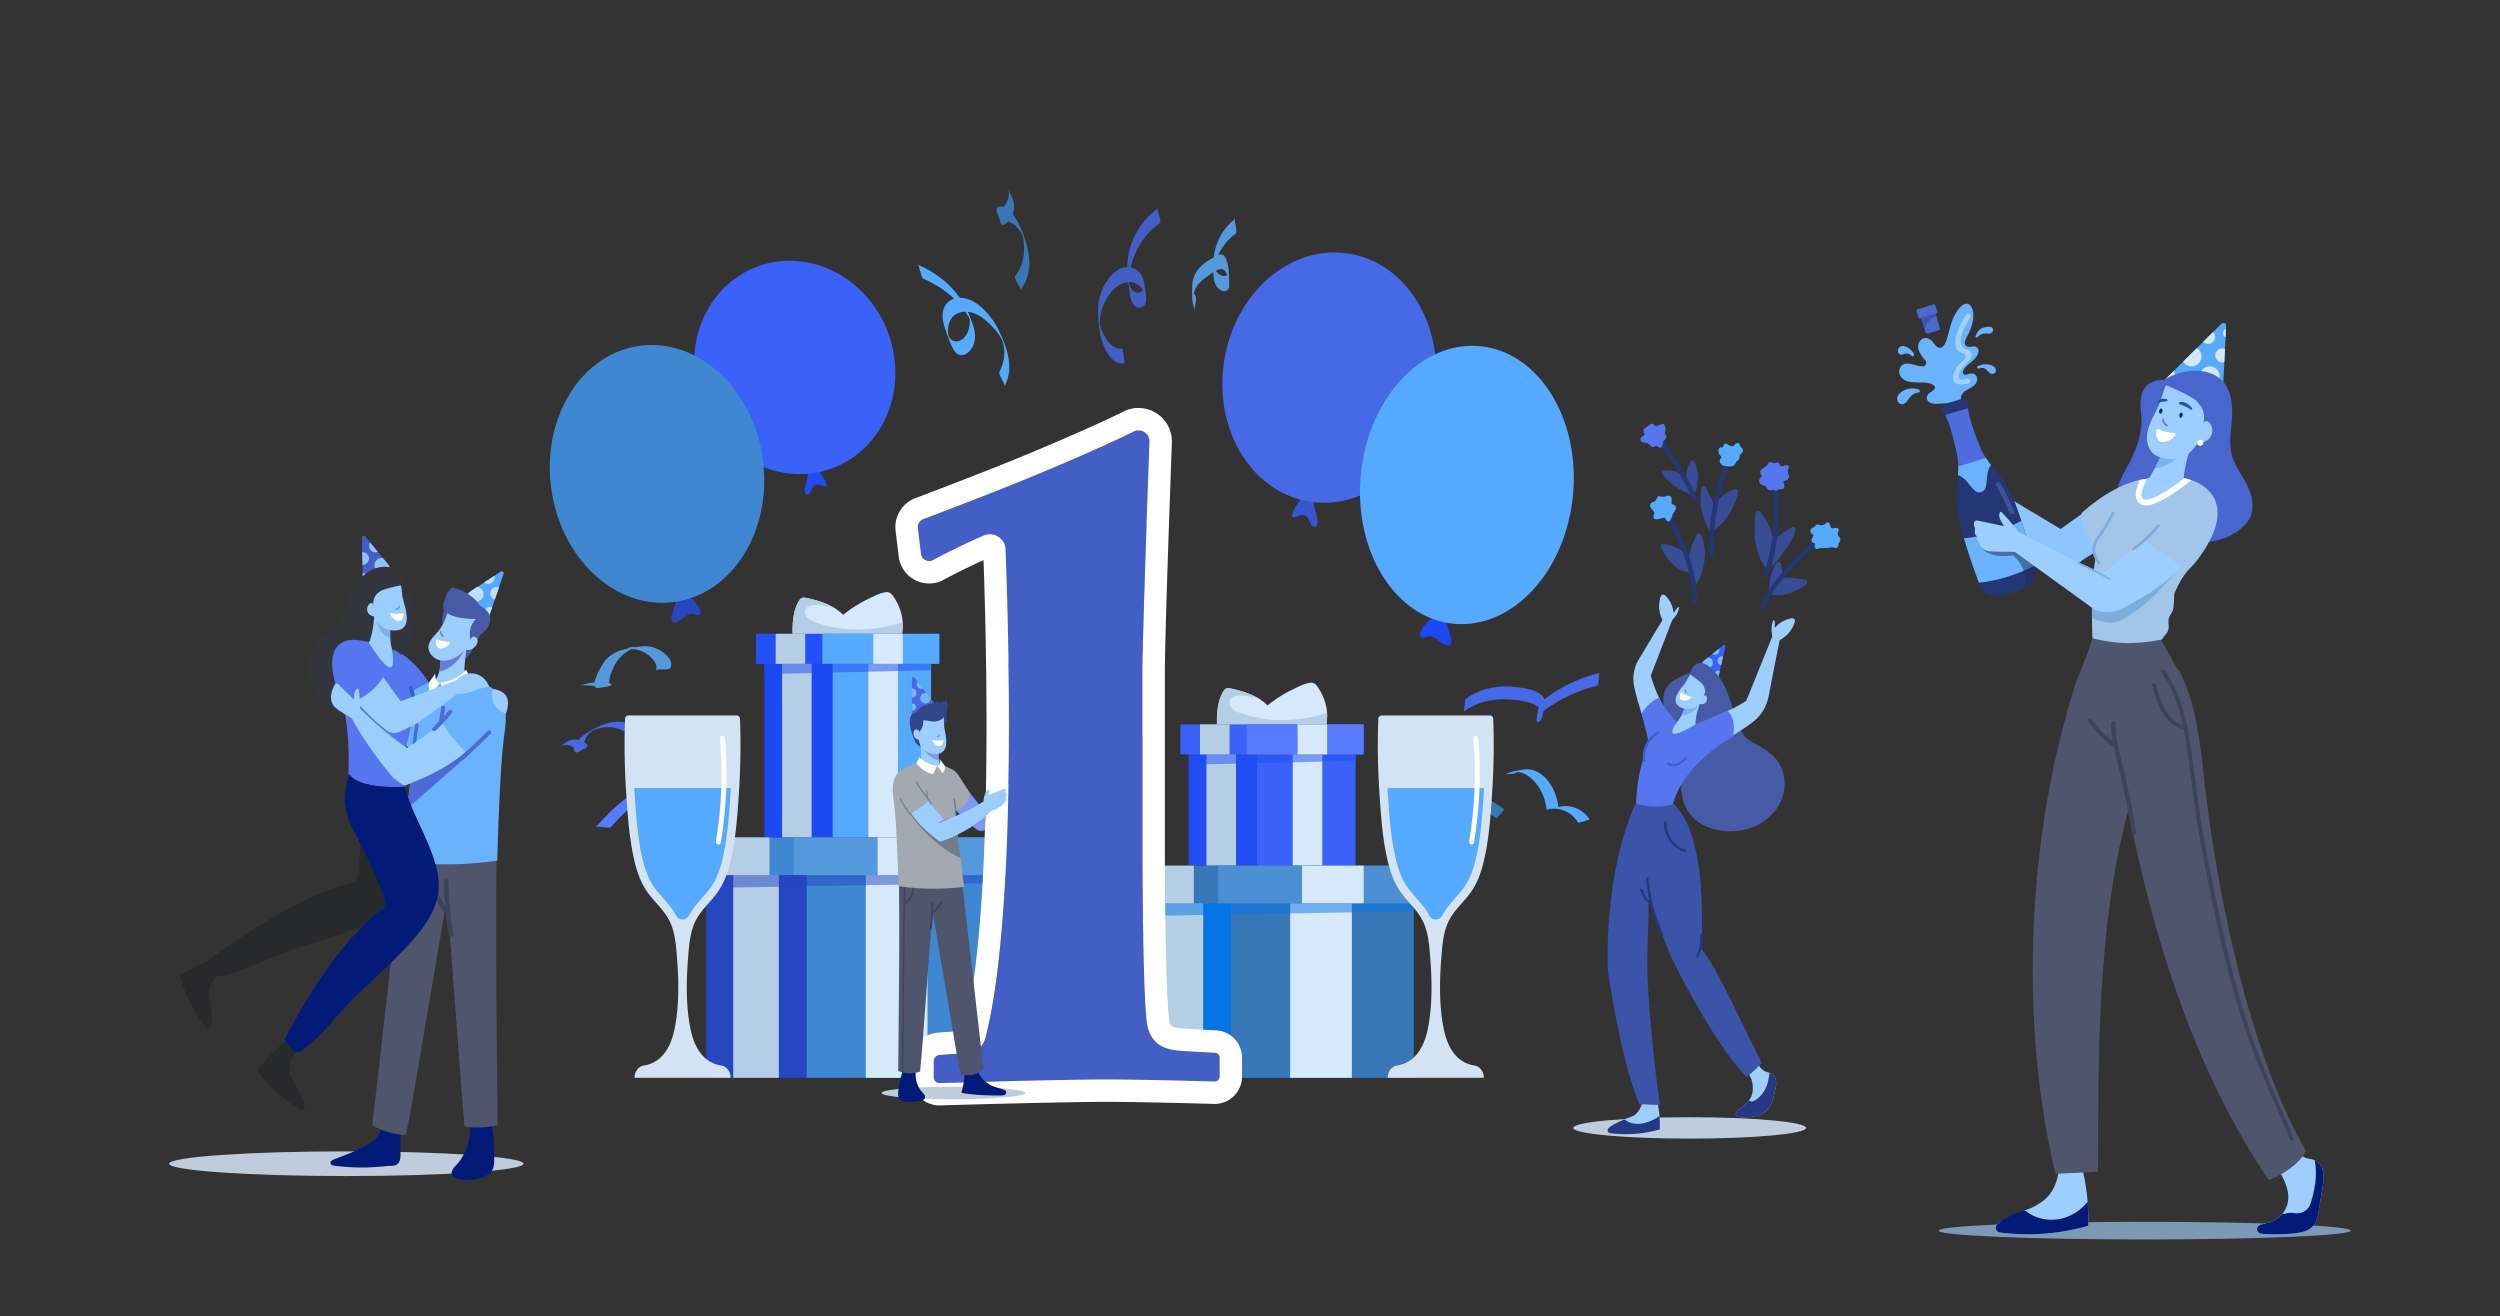 <svg xmlns="http://www.w3.org/2000/svg" enable-background="new 0 0 1500 789.883" viewBox="0 0 1500 789.883" id="LovingCoupleCelebrateAnniversaryOneYear"><rect x="0" y="0" width="1500" height="789.883" fill="#333333" stroke="none"/><path fill="#d6e9fc" d="M796.235 427.778a24.31 24.31 0 0 1-.005 3.25c-.152 2.403-.533 5.454-1.858 7.546-1.249 1.977-3.214 1.705-5.305 1.576-16.279-1.074-32.556-1.474-48.872-.843-2.303.089-4.865.511-7.163.329-.576-.04-1.184-.04-1.651-.395-1.537-1.145-1.178-4.658-1.219-6.295-.141-5.861.742-13.348 4.01-18.404 1.326-2.039 2.876-1.727 5.051-1.263 3.266.685 6.526 1.594 9.657 2.779 3.004 1.136 5.853 2.601 8.405 4.459a28.285 28.285 0 0 1 3.234 2.714c4.582-3.672 9.531-6.855 14.849-9.428 3.193-1.539 7.04-3.641 10.592-4.115 2.802-.377 4.004 1.433 5.398 3.64 2.732 4.315 4.563 9.334 4.877 14.45z" class="colorfcedd6 svgShape"></path><path fill="#b5cde5" d="M796.235 427.778a24.31 24.31 0 0 1-.005 3.25c-.152 2.403-.533 5.454-1.858 7.546-1.249 1.977-3.214 1.705-5.305 1.576-16.279-1.074-32.556-1.474-48.872-.843-2.303.089-4.865.511-7.163.329-.576-.04-1.184-.04-1.651-.395-1.537-1.145-1.178-4.658-1.219-6.295-.141-5.861.742-13.348 4.01-18.404 1.326-2.039 2.876-1.727 5.051-1.263 3.266.685 6.526 1.594 9.657 2.779 3.004 1.136 5.853 2.601 8.405 4.459a27.51 27.51 0 0 0-13.534-3.166c-2.244.061-4.834.648-5.784 2.681-.759 1.624-.111 3.63 1.121 4.931 1.238 1.293 2.94 2.023 4.619 2.655 10.635 3.976 22.227 5.138 33.533 4.045 6.446-.624 12.802-1.97 18.995-3.885z" class="colore5d0b5 svgShape"></path><path fill="#204cf2" d="M713.175 443.634h100.087v75.76H713.175z" class="colorf28420 svgShape"></path><path fill="#3a62f8" d="M754.2 443.63h59.061v75.763H754.2z" class="colorf89a3a svgShape"></path><path fill="#d6e9fc" d="M775.644 443.63h17.733v75.763h-17.733z" class="colorfcedd6 svgShape"></path><path fill="#b5cde5" d="M723.871 443.63h17.733v75.763h-17.733z" class="colore5d0b5 svgShape"></path><path fill="#204cf2" d="m813.261 456.48-100.087 2.346v-15.191h100.087z" opacity=".5" class="colorf28420 svgShape"></path><path fill="#3a62f8" d="M708.236 434.62H818.2v18.028H708.236z" class="colorf89a3a svgShape"></path><path fill="#577aff" d="M748.023 434.62h70.178v18.028h-70.178z" class="colorffa757 svgShape"></path><path fill="#d6e9fc" d="M778.557 434.62h17.733v18.028h-17.733z" class="colorfcedd6 svgShape"></path><path fill="#b5cde5" d="M719.998 434.62h17.733v18.028h-17.733z" class="colore5d0b5 svgShape"></path><path fill="#0575e6" d="M678.311 530.688h169.814v115.988H678.311z" class="color2796a8 svgShape"></path><path fill="#3777b8" d="M738.628 530.688h109.498v115.988H738.628z" class="color37a0b8 svgShape"></path><path fill="#d6e9fc" d="M774.093 530.688h37.016v115.988h-37.016z" class="colorfcedd6 svgShape"></path><path fill="#b5cde5" d="M694.565 530.688h27.343v115.988h-27.343z" class="colore5d0b5 svgShape"></path><path fill="#0575e6" d="m848.124 546.768-169.813 2.939v-19.023h169.813z" opacity=".5" class="color2796a8 svgShape"></path><path fill="#3777b8" d="M672.125 519.392h182.186v22.583H672.125z" class="color37a0b8 svgShape"></path><path fill="#4c8fd3" d="M730.891 519.392h123.42v22.583h-123.42z" class="color4cc0d3 svgShape"></path><path fill="#d6e9fc" d="M781.184 519.392H818.2v22.583h-37.016z" class="colorfcedd6 svgShape"></path><path fill="#b5cde5" d="M688.962 519.392h27.343v22.583h-27.343z" class="colore5d0b5 svgShape"></path><path fill="#d6e9fc" d="M541.631 373.426a24.31 24.31 0 0 1-.005 3.25c-.152 2.403-.533 5.454-1.858 7.546-1.249 1.977-3.214 1.705-5.305 1.576-16.279-1.074-32.556-1.474-48.872-.843-2.302.089-4.865.511-7.163.329-.576-.04-1.184-.04-1.651-.395-1.537-1.145-1.178-4.658-1.219-6.295-.141-5.861.742-13.348 4.01-18.404 1.326-2.039 2.876-1.727 5.051-1.263 3.266.685 6.526 1.594 9.657 2.779 3.003 1.136 5.853 2.601 8.405 4.459a28.285 28.285 0 0 1 3.234 2.714c4.582-3.672 9.53-6.855 14.849-9.428 3.193-1.539 7.041-3.641 10.592-4.115 2.802-.377 4.004 1.433 5.398 3.64 2.732 4.314 4.562 9.334 4.877 14.45z" class="colorfcedd6 svgShape"></path><path fill="#b5cde5" d="M541.631 373.426a24.31 24.31 0 0 1-.005 3.25c-.152 2.403-.533 5.454-1.858 7.546-1.249 1.977-3.214 1.705-5.305 1.576-16.279-1.074-32.556-1.474-48.872-.843-2.302.089-4.865.511-7.163.329-.576-.04-1.184-.04-1.651-.395-1.537-1.145-1.178-4.658-1.219-6.295-.141-5.861.742-13.348 4.01-18.404 1.326-2.039 2.876-1.727 5.051-1.263 3.266.685 6.526 1.594 9.657 2.779 3.003 1.136 5.853 2.601 8.405 4.459a27.51 27.51 0 0 0-13.534-3.166c-2.244.061-4.834.648-5.784 2.681-.759 1.624-.111 3.63 1.121 4.931 1.238 1.294 2.94 2.023 4.619 2.655 10.635 3.975 22.227 5.138 33.533 4.045 6.445-.624 12.802-1.97 18.995-3.885z" class="colore5d0b5 svgShape"></path><path fill="#1c49f2" d="M458.57 389.282h100.087v113.18H458.57z" class="colorf2c91c svgShape"></path><path fill="#55aaff" d="M499.595 389.277h59.061v113.182h-59.061z" class="colorffde55 svgShape"></path><path fill="#d6e9fc" d="M521.039 389.277h17.733v113.182h-17.733z" class="colorfcedd6 svgShape"></path><path fill="#b5cde5" d="M469.267 389.277H487v113.182h-17.733z" class="colore5d0b5 svgShape"></path><path fill="#1c49f2" d="m558.656 402.127-100.086 2.347v-15.191h100.086z" opacity=".5" class="colorf2c91c svgShape"></path><path fill="#2350f9" d="M453.632 380.268h109.964v18.028H453.632z" class="colorf9d023 svgShape"></path><path fill="#55aaff" d="M493.418 380.268h70.177v18.028h-70.177z" class="colorffde55 svgShape"></path><path fill="#d6e9fc" d="M523.953 380.268h17.733v18.028h-17.733z" class="colorfcedd6 svgShape"></path><path fill="#b5cde5" d="M465.394 380.268h17.733v18.028h-17.733z" class="colore5d0b5 svgShape"></path><path fill="#2747c1" d="M423.707 513.757h169.814v132.919H423.707z" class="colorc1bc27 svgShape"></path><path fill="#3f88d1" d="M484.023 513.757h109.498v132.919H484.023z" class="colord1d13f svgShape"></path><path fill="#d6e9fc" d="M519.488 513.757h37.016v132.919h-37.016z" class="colorfcedd6 svgShape"></path><path fill="#b5cde5" d="M439.96 513.757h27.343v132.919H439.96z" class="colore5d0b5 svgShape"></path><path fill="#2747c1" d="m593.519 529.838-169.812 2.938v-19.023h169.812z" opacity=".5" class="colorc1bc27 svgShape"></path><path fill="#3f88d1" d="M417.521 502.461h182.186v22.583H417.521z" class="colord1d13f svgShape"></path><path fill="#5598db" d="M476.286 502.461h123.42v22.583h-123.42z" class="colord9db55 svgShape"></path><path fill="#d6e9fc" d="M526.58 502.461h37.016v22.583H526.58z" class="colorfcedd6 svgShape"></path><path fill="#b5cde5" d="M434.357 502.461H461.7v22.583h-27.343z" class="colore5d0b5 svgShape"></path><path fill="#435ec4" d="M694.937 124.886c-10.633 7.572-17.467 19.664-18.463 32.701a39.91 39.91 0 0 0-.101 2.677c-5.865.08-10.831 5.658-13.524 10.373-3.047 5.336-4.337 11.526-4.006 17.64.268 4.954.749 10.226 2.003 15.038 1.562 5.995 6.169 15.942 13.748 14.606.238-.042-1.139-8.887-1.033-8.905-6.76 1.191-11.151-6.837-13.017-12.202-.213-.611-.407-1.909-.686-2.83.024-.642.049-1.285.11-1.925a31.994 31.994 0 0 1 2.021-8.555c2.182-5.595 6.403-11.784 12.351-13.762a10.04 10.04 0 0 1 2.634-.495c.16 1.341.335 2.68.505 4.014.481 3.775 1.293 12.234 7.006 11.197 5.059-.918 2.671-10.053 2.268-13.31-.604-4.877-3.076-9.603-8.336-10.704l-.009-.001c.032-.147.057-.295.091-.441 2.434-10.582 8.632-19.917 17.47-26.21 1.222-.869-2.157-8.105-1.032-8.906zm-9.158 48.999c-.468.83-1.196 1.463-2.326 1.668-2.344.426-4.257-1.362-5.243-3.267-.446-.863-.647-1.766-.829-2.676l.005-.378c3.445-.039 6.494 1.805 8.393 4.653z" class="colorc44397 svgShape"></path><path fill="#55aaff" d="M599.614 198.97c-2.907-6.327-7.639-12.449-13.262-16.601-2.921-2.157-6.765-3.712-10.454-3.686-6.228-8.805-15.065-15.538-25.232-19.842.522.221 1.339 3.601 1.57 4.199.269.699.937 3.864 1.653 4.167 5.763 2.439 11.123 5.619 15.921 9.649.904.76 1.778 1.557 2.636 2.37a9.94 9.94 0 0 0-4.043 2.519c-4.102 4.184-3.001 10.628-1.275 15.609 1.446 4.173 2.887 8.879 5.195 12.679 3.975 6.545 10.554 1.404 12.143-4.094 1.639-5.67-.574-10.952-2.593-16.169a50.965 50.965 0 0 0-1.128-2.681c3.864.392 7.571 2.461 10.542 5.013 4.141 3.557 9.387 8.977 10.746 14.383 1.4 5.568.143 11.884-2.499 16.853-.288.542 1.337 3.595 1.569 4.199.231.6 1.943 3.622 1.653 4.167 5.77-10.848 1.617-22.374-3.142-32.734zm-17.95-8.224.125 1.054a16.484 16.484 0 0 1-.245 4.522c-.507 2.587-1.69 5.239-3.794 6.926-1.917 1.537-4.457 2.254-6.62.794-.518-.349-1.222-1.073-1.827-1.873a23.1 23.1 0 0 1-.261-1.329c-.816-5.133.572-10.699 5.774-12.894a11.785 11.785 0 0 1 4.277-.924c.932 1.356 1.937 2.824 2.571 3.724z" class="colorffde55 svgShape"></path><path fill="#577aff" d="M422.027 449.23c-11.823 1.445-26.877 9.504-30.24 22.023-13.716 2.786-25.373 15.286-34.344 24.964.363-.392 3.868.081 4.482.087.718.007 3.978.542 4.483-.003 7.337-7.915 15.202-15.893 24.782-21.049-.025 5.244 3.167 9.776 8.772 10.177l-.017.003h.045c.039.003.076.011.115.013 3.85.224 10.277 1.199 13.37-1.727 4.929-4.665-.495-11.579-5.717-12.645-2.083-.425-4.394-.593-6.71-.599 1.044-2.869 2.849-5.52 4.753-7.794 6.342-7.575 15.446-12.175 25.19-13.366-2.93.358-6.015-.444-8.964-.084zm-16.942 25.965c2.059 3.313 1.356 6.711-1.094 8.656-2.372-1.78-3.745-4.79-3.855-8.03-.048-1.405.152-2.782.524-4.119.857.374 1.915.817 2.165 1.006a9.341 9.341 0 0 1 2.26 2.487z" class="colorffa757 svgShape"></path><path fill="#4869e5" d="M959.899 403.71c-11.81 2.939-23.24 8.108-32.868 15.62-.146.114-.277.229-.413.343a5.178 5.178 0 0 0-.931-1.789c-3.15-3.899-10.131-4.83-14.773-5.484-10.999-1.55-22.393.283-31.436 6.998-.516.383-.639 3.192-.76 3.839-.122.648-.16 3.465-.683 3.854 7.543-5.601 16.754-7.854 26.071-7.484 4.538.18 14.581.85 19.079 4.873l-.113.604c-.47 1.563-.715 3.28-1.009 5.228-.027.181-.057.381-.082.588l-.102.543c.018-.048.041-.093.06-.14-.122 1.359.034 2.766 1.842 1.488 1.33-.939 1.566-2.54 1.873-4.003.15-.713.347-1.49.541-2.297.854-.62 1.737-1.198 2.571-1.776a88.594 88.594 0 0 1 9.521-5.743c6.402-3.337 13.17-5.827 20.171-7.569 1.101-.275.44-7.444 1.441-7.693z" class="colore54866 svgShape"></path><path fill="#3777b8" d="M902.605 485.708c-7.447-5.943-16.485-9.617-25.969-10.405 3.341-6.719 4.671-14.964-1.735-19.414-4.424-3.074-10.318-5.133-15.484-6.58-5.183-1.451-10.459-1.848-15.6-.036-2.007.707-2.846 4.662-4.805 5.352 8.988-3.169 18.341.485 26.574 4.203 5.106 2.306 9.313 5.363 8.988 11.503-.085 1.613-.4 3.229-.826 4.812-3.95-.15-9.128-.258-12.016 2.529-1.808 1.745-5.669 4.867-5.604 7.666.088 3.83 4.648 5.586 7.781 4.434 3.317-1.219 5.872-4.896 8.102-7.458.431-.496.866-1.038 1.297-1.611a66.17 66.17 0 0 1 5.368 1.023c7.019 1.63 13.501 4.847 19.124 9.335.151.119 4.74-5.405 4.805-5.353zm-31.324-4.034c-.252.502-.805 1.334-1.248 2.02-1.927 1.165-4.152 1.684-6.297.443-1.295-.749-2.26-1.925-2.594-3.244 3.251-.86 7.082-.807 10.682-.384-.177.389-.351.782-.543 1.165z" class="color37a0b8 svgShape"></path><path fill="#5598db" d="M741.296 131.145c-7.81 6.007-11.978 14.062-13.029 23.279-2.503 1.366-4.954 2.87-7.085 4.779-3.982 3.57-5.865 7.999-5.884 13.283-.016 4.608-.454 9.75 2.063 13.798-1.337-2.15 1.208-6.755-.165-8.963a9.531 9.531 0 0 1-.826-1.413c.238-.872.464-1.853.662-2.253 1.585-3.214 4.268-5.698 7.176-7.711.944-.654 2.332-1.696 3.811-2.614.049 3.269.356 6.669 2.516 9.152 1.278 1.469 3.831 3.024 5.752 1.74 1.561-1.043 1.215-3.336 1.197-4.962-.02-1.865-.03-3.707-.142-5.529l-.021-1.214c-.01.117-.029.222-.045.331-.202-2.447-.628-4.858-1.592-7.233-1.243-3.06-2.655-3.355-4.725-2.534.411-.896.854-1.778 1.341-2.633 2.322-4.076 5.455-7.49 9.162-10.34 1.45-1.115-1.531-7.913-.166-8.963zm-8.151 30.312c1.451.158 2.424 1.679 3.08 3.526-1.119.953-2.907.815-4.571-.29-.89-.591-1.556-1.373-2.074-2.252 1.283-.658 2.545-1.096 3.565-.984z" class="colord9db55 svgShape"></path><path fill="#3777b8" d="M605.091 113.03c.541 2.98.256 5.907-1.182 8.608-.321.603-.973 1.626-1.759 2.597-.649-.229-1.309-.357-1.971-.333-2.053.077-2.393 1.211-2.146 2.58-.011-.008-.024-.01-.035-.019l.062.167c.247 1.182.893 2.514 1.255 3.49.449 1.209.796 3.434 1.665 4.387l.029.029.122.327c-.024-.093-.038-.176-.056-.263 1.105 1.096 2.041.035 3.264-1.074.212-.192.39-.406.586-.608 1.59.604 3.193 1.559 3.807 2.072 1.46 1.222 2.678 2.697 3.715 4.29.115.176.599 1.126.927 1.715.156.693.476 1.858.48 1.88 1.505 7.991.429 16.366-4.806 22.802-.99 1.217 4.051 7.272 3.134 8.399 5.517-6.784 6.406-15.73 4.545-24.068-1.38-6.18-3.778-13.16-7.08-18.577a25.874 25.874 0 0 0-2.015-2.832c.827-2.248 1.037-4.716.591-7.172-.525-2.902-2.609-5.517-3.132-8.397z" class="color37a0b8 svgShape"></path><path fill="#4869e5" d="M335.863 447.61c2.139-.736 4.333-.857 6.491-.1.482.169 1.311.535 2.116 1.006a3.974 3.974 0 0 0-.023 1.493c.289 1.507 1.165 1.631 2.148 1.293-.005.009-.005.019-.01.028l.116-.065c.845-.316 1.756-.944 2.435-1.321.842-.468 2.446-.976 3.052-1.726.007-.008.011-.016.018-.025l.228-.127c-.066.028-.126.048-.188.071.685-.94-.204-1.511-1.162-2.289-.166-.135-.343-.242-.515-.364.266-1.243.79-2.535 1.1-3.046.738-1.217 1.689-2.282 2.749-3.228.117-.105.764-.57 1.162-.879.494-.194 1.318-.562 1.334-.567 5.731-2.014 12.037-2.166 17.382.972 1.011.593 4.913-3.813 5.849-3.264-5.633-3.308-12.341-2.953-18.288-.637-4.408 1.717-9.292 4.277-12.919 7.328a19.227 19.227 0 0 0-1.863 1.808 10.204 10.204 0 0 0-5.363.374c-2.085.719-3.781 2.553-5.849 3.265z" class="colore54866 svgShape"></path><path fill="#5598db" d="M377.008 389.06c-5.408 1.058-10.031 2.856-13.814 7.105-1.209 1.359-5.781 8.9-6.517 13.344-.279.011-.557.018-.836.032-2.964.152-5.863 1.512-8.809 1.663 2.191-.112 4.358-.127 6.544.103.566.059 2.033.1 3.147.316.194.591.589.994 1.259 1.121 1.117.211 8.222-.851 8.809-1.664.417-.576-.213-.901-1.129-1.095-.823-2.761 2.463-9.754 3.326-11.267 2.419-4.243 5.715-7.072 9.886-9.319.664.044 1.333.063 1.993.172 2.13.352 4.208 1.043 6.096 2.1 3.267 1.829 8.578 6.586 6.471 10.751.797-1.577 7.964.008 8.809-1.663 2.693-5.325-5.528-10.789-9.694-12.158-4.045-1.329-8.005-.934-12.007-.218.439-.739-4.542.092-3.534.677z" class="colord9db55 svgShape"></path><path fill="#55aaff" d="M953.879 491.974c-2.85-4.791-7.85-7.914-13.447-8.256-1.771-.108-3.607.081-5.436.406-.959-8.555-5.652-18.276-14.093-21.667-3.085-1.239-5.994-.955-9.139-.316-3.176.645-6.423 1.066-9.138 2.944 1.81-1.252 5.229-.22 7.073-1.495.201-.157.414-.294.625-.433 1.186.215 2.328.328 3.506.796 2.5.994 4.662 2.685 6.496 4.628 4.461 4.727 6.95 10.836 7.625 17.249a.69.69 0 0 1 .139-.04l-.015.004 2.133-.448c6.687-.748 13.131 2.296 16.598 8.125.423.709 6.703-2.119 7.073-1.497z" class="colorffde55 svgShape"></path><path fill="#3757d1" d="M790.102 315.255c-.283.537-.822.852-1.436.775-1.922-.244-2.363-2.136-3.089-3.718-1.124-2.406-2.225-3.902-5.142-3.111-1.203.33-2.373.793-3.527 1.276-1.144.476-2.115-.754-1.724-1.81a30.059 30.059 0 0 1 7.113-10.999c.568-.565 1.328-.493 1.853-.13 2.921-1.634 3.578 2.787 4.05 4.774.641 2.712 1.348 5.407 1.933 8.129.35 1.598.749 3.293-.031 4.814z" class="colord1375c svgShape"></path><ellipse cx="797.505" cy="226.571" fill="#4869e5" rx="75.344" ry="63.841" transform="rotate(-81.182 797.517 226.55)" class="colore54866 svgShape"></ellipse><ellipse cx="834.522" cy="207.515" fill="#4869e5" rx="19.125" ry="38.848" transform="rotate(-14.738 834.394 207.497)" class="colore54866 svgShape"></ellipse><path fill="#1c49f2" d="M870.592 386.111c-1.505 2.657-4.972.102-6.588-1.079-1.725-1.263-3.468-3.006-5.684-3.289-2.055-.268-3.347 1.193-5.352.687-.474-.126-.725-.61-.848-1.027-.617-2.22 1.65-5.111 2.957-6.724 1.917-2.347 4.294-4.129 7.005-5.455.529-.256 1.004-.138 1.338.137 2.64-.018 3.945 2.448 4.684 4.896.799 2.661 1.597 5.34 2.313 8.029.326 1.201.848 2.619.175 3.825z" class="colorf2c91c svgShape"></path><ellipse cx="880.159" cy="291.023" fill="#55aaff" rx="83.649" ry="63.938" transform="rotate(-84.658 880.126 291.009)" class="colorffde55 svgShape"></ellipse><ellipse cx="916.28" cy="269.835" fill="#55aaff" opacity=".5" rx="19.238" ry="42.943" transform="rotate(-12.552 916.22 269.749)" class="colorffde55 svgShape"></ellipse><path fill="#204cf2" d="M483.181 296.034c.241.457.7.726 1.223.661 1.638-.208 2.014-1.82 2.632-3.168.958-2.05 1.896-3.325 4.382-2.651 1.025.282 2.022.676 3.006 1.088.975.405 1.802-.643 1.469-1.542a25.625 25.625 0 0 0-6.061-9.373c-.484-.482-1.132-.42-1.579-.111-2.489-1.392-3.049 2.375-3.451 4.068-.546 2.311-1.148 4.608-1.647 6.927-.299 1.361-.639 2.805.026 4.101z" class="colorf28420 svgShape"></path><ellipse cx="476.872" cy="220.461" fill="#3a62f8" rx="59.739" ry="64.551" transform="rotate(-20.274 476.874 220.466)" class="colorf89a3a svgShape"></ellipse><ellipse cx="442.047" cy="204.222" fill="#3a62f8" opacity=".5" rx="33.354" ry="17.858" transform="rotate(-72.686 442.032 204.222)" class="colorf89a3a svgShape"></ellipse><path fill="#2747c1" d="M403.08 372.394c1.394 2.461 4.605.094 6.102-1 1.598-1.17 3.212-2.784 5.264-3.047 1.903-.248 3.1 1.105 4.957.636.439-.117.672-.565.785-.951.571-2.057-1.528-4.734-2.738-6.228-1.776-2.174-3.977-3.824-6.488-5.052-.49-.237-.93-.128-1.239.127-2.446-.017-3.654 2.268-4.338 4.535-.741 2.465-1.479 4.946-2.143 7.437-.303 1.112-.786 2.426-.162 3.543z" class="colorc1bc27 svgShape"></path><ellipse cx="394.218" cy="284.321" fill="#3f88d1" rx="64.08" ry="77.555" transform="rotate(-7.607 394.364 284.397)" class="colord1d13f svgShape"></ellipse><ellipse cx="357.982" cy="264.696" fill="#3f88d1" opacity=".5" rx="39.944" ry="19.218" transform="rotate(-75.854 357.975 264.687)" class="colord1d13f svgShape"></ellipse><path fill="#ffffff" d="M563.713 663.26a16.888 16.888 0 0 1-16.895-16.887v-9.655c0-4.491 1.743-8.719 4.91-11.904l.272-.274a16.904 16.904 0 0 1 10.764-4.953c5.385-.397 10.681-.768 15.733-1.116 17.423-68.755 13.621-226.455 11.615-282.386-8.346 3.766-16.387 7.727-23.968 11.811a18.403 18.403 0 0 1-8.7 2.196c-1.972 0-3.921-.316-5.793-.94-6.69-2.229-11.563-8.192-12.416-15.191l-1.876-15.395a18.615 18.615 0 0 1 11.925-19.716c10.123-3.822 44.949-17.044 68.041-26.696 25.672-10.742 44.779-19.237 56.782-25.247a20.145 20.145 0 0 1 8.974-2.122 20.059 20.059 0 0 1 20.042 20.791c-2.798 76.803-4.216 123.697-4.216 139.375v101.974c0 25.048.276 48.75.82 70.447.707 28.802 1.762 34.827 1.989 35.815.207.714.621 1.887 1.215 2.375.098.081 1.093.882 4.369 1.318 2.623.36 16.418 1.039 22.308 1.33 8.757.431 15.617 7.634 15.617 16.399v11.337c0 9.052-7.368 16.417-16.424 16.417h-.197l-.285-.007c-25.891-.755-51.457-1.243-65.132-1.243-11.385 0-49.617.664-98.969 2.138-.169.006-.337.009-.505.009z" class="colorffffff svgShape"></path><path fill="#435ec4" d="M731.778 634.61v11.341c0 1.667-1.39 3.012-3.066 2.967-28.536-.834-53.091-1.255-65.525-1.255-9.091 0-32.794.385-63.786 1.166-11.054.278-23.022.61-35.591.986a3.463 3.463 0 0 1-2.69-1.174 3.411 3.411 0 0 1-.852-2.268v-9.655c0-.905.359-1.775.995-2.42l.287-.287a3.44 3.44 0 0 1 2.188-1.013 3677.6 3677.6 0 0 1 16.747-1.183 11.966 11.966 0 0 0 10.767-8.938c6.374-24.528 10.05-59.976 12.049-98.247.914-17.616 1.479-35.833 1.784-53.852.43-25.362.341-50.338.036-72.715a2939.493 2939.493 0 0 0-1.793-68.42c-.251-6.661-7.154-10.955-13.25-8.248-10.677 4.644-20.772 9.53-30.31 14.667a4.883 4.883 0 0 1-3.864.332 4.879 4.879 0 0 1-3.317-4.061l-1.883-15.393a5.206 5.206 0 0 1 3.326-5.504c11.332-4.276 45.408-17.222 68.483-26.868 26.124-10.937 45.327-19.481 57.618-25.631a6.601 6.601 0 0 1 5.325-.26 6.63 6.63 0 0 1 4.231 6.41c-.672 18.486-1.273 35.214-1.784 50.186-1.165 34.076-1.91 59.052-2.25 74.938-.134 6.383-.197 11.296-.197 14.747v101.967c0 19.364.161 37.814.493 55.358.099 5.227.206 10.364.332 15.429.547 22.081 1.372 35.089 2.465 39.042 1.112 3.936 2.976 7.002 5.648 9.198 2.645 2.205 6.356 3.622 11.134 4.258 2.743.376 11.762.861 23.416 1.434a2.972 2.972 0 0 1 2.834 2.966z" class="colorc44397 svgShape"></path><g opacity=".5" fill="#000000" class="color000000 svgShape"><path fill="#435ec4" d="M685.654 390.208c.341-15.886 1.085-40.862 2.25-74.938l-82.782 82.791c.305 22.376.395 47.353-.036 72.715l80.568-80.568zM685.456 442.473l-82.155 82.155c-1.999 38.271-5.675 73.719-12.049 98.247a11.966 11.966 0 0 1-10.767 8.938c-5.352.367-10.991.762-16.747 1.183a3.44 3.44 0 0 0-2.188 1.013l-.287.287a3.446 3.446 0 0 0-.995 2.42v9.655c0 .834.296 1.641.852 2.268a3.457 3.457 0 0 0 2.69 1.174c12.569-.377 24.537-.708 35.591-.986l86.548-86.548c-.332-17.544-.493-35.994-.493-55.358v-64.448z" class="colorc44397 svgShape"></path></g><path fill="#d3e3f4" d="M869.736 551.68c3.311-6.07 8.424-10.39 12.39-15.82 3.328-4.57 5.647-9.85 7.216-15.53 3.992-14.39 5.009-30.49 5.992-45.49.957-14.522 1.141-29.082.61-43.616a2.022 2.022 0 0 0-2.02-1.944h-64.912c-1.085 0-1.981.86-2.021 1.944-.531 14.535-.348 29.094.61 43.616.983 15 2 31.1 5.992 45.49 1.569 5.68 3.888 10.96 7.216 15.53 3.966 5.43 9.079 9.75 12.39 15.82 3.751 6.89 4.345 15.35 4.958 23.26.621 7.91.94 15.86.638 23.8-.181 5.03-.638 10.06-1.431 15.01v.01c0 .01-.009.03-.009.06-.017.09-.043.28-.095.54-.009.06-.026.13-.034.2-.819 4.08-3.259 22.31-18.951 24.75-1.612.25-3.018 1.15-4.026 2.46-1.009 1.31-1.612 3.03-1.612 4.91H890.3c0-1.88-.604-3.6-1.612-4.91-1.009-1.31-2.414-2.21-4.026-2.46-15.692-2.44-18.132-20.67-18.951-24.75-.009-.07-.026-.14-.034-.2-.052-.26-.078-.45-.095-.54 0-.03-.009-.05-.009-.06v-.01c-.793-4.95-1.25-9.98-1.431-15.01-.302-7.94.017-15.89.638-23.8.611-7.91 1.205-16.37 4.956-23.26z" class="colord3eff4 svgShape"></path><path fill="#55aaff" d="M832.49 472.84c.03.56.06 1.11.1 1.67l.04.56c.97 14.85 1.98 30.21 5.78 43.93 1.5 5.43 3.67 10.11 6.44 13.91 1.4 1.92 2.99 3.73 4.68 5.64 2.83 3.21 5.77 6.53 8.06 10.74.02.04.04.07.06.11a4.317 4.317 0 0 0 7.64-.01c.02-.03.04-.07.06-.1 2.29-4.21 5.22-7.53 8.06-10.75 1.68-1.9 3.27-3.71 4.67-5.62 2.78-3.81 4.94-8.49 6.44-13.93 3.81-13.72 4.82-29.09 5.79-43.95l.03-.53c.04-.56.07-1.11.1-1.67h-57.95z" class="colorffde55 svgShape"></path><path fill="#ffffff" d="M886.989 443.024c-.165-1.909-3.166-1.926-3 0 1.781 20.662.968 41.366-2.505 61.816-.321 1.888 2.57 2.7 2.893.798 3.517-20.712 4.417-41.683 2.612-62.614z" class="colorffffff svgShape"></path><circle cx="860.397" cy="539.047" r="2.575" fill="#55aaff" class="colorffde55 svgShape"></circle><circle cx="864.772" cy="516.817" r="2.575" fill="#55aaff" class="colorffde55 svgShape"></circle><circle cx="865.96" cy="530.735" r="3.763" fill="#55aaff" class="colorffde55 svgShape"></circle><circle cx="857.093" cy="524.485" r="4.375" fill="#55aaff" class="colorffde55 svgShape"></circle><path fill="#d3e3f4" d="M417.794 551.68c3.311-6.07 8.424-10.39 12.39-15.82 3.328-4.57 5.647-9.85 7.217-15.53 3.992-14.39 5.009-30.49 5.992-45.49.957-14.522 1.141-29.082.61-43.616a2.022 2.022 0 0 0-2.02-1.944H377.07c-1.085 0-1.981.86-2.021 1.944-.531 14.535-.348 29.094.61 43.616.983 15 2 31.1 5.992 45.49 1.569 5.68 3.888 10.96 7.217 15.53 3.966 5.43 9.079 9.75 12.39 15.82 3.751 6.89 4.346 15.35 4.958 23.26.621 7.91.94 15.86.638 23.8-.181 5.03-.638 10.06-1.431 15.01v.01c0 .01-.009.03-.009.06-.017.09-.043.28-.095.54-.009.06-.026.13-.035.2-.819 4.08-3.259 22.31-18.951 24.75-1.612.25-3.018 1.15-4.026 2.46-1.009 1.31-1.612 3.03-1.612 4.91h57.664c0-1.88-.604-3.6-1.612-4.91-1.009-1.31-2.414-2.21-4.026-2.46-15.692-2.44-18.132-20.67-18.951-24.75-.009-.07-.026-.14-.035-.2-.052-.26-.078-.45-.095-.54 0-.03-.009-.05-.009-.06v-.01c-.793-4.95-1.25-9.98-1.431-15.01-.302-7.94.017-15.89.638-23.8.611-7.91 1.206-16.37 4.956-23.26z" class="colord3eff4 svgShape"></path><path fill="#55aaff" d="M380.548 472.84c.03.56.06 1.11.1 1.67l.04.56c.97 14.85 1.98 30.21 5.78 43.93 1.5 5.43 3.67 10.11 6.44 13.91 1.4 1.92 2.99 3.73 4.68 5.64 2.83 3.21 5.77 6.53 8.06 10.74.02.04.04.07.06.11a4.317 4.317 0 0 0 7.64-.01c.02-.03.04-.07.06-.1 2.29-4.21 5.22-7.53 8.06-10.75 1.68-1.9 3.27-3.71 4.67-5.62 2.78-3.81 4.94-8.49 6.44-13.93 3.81-13.72 4.82-29.09 5.79-43.95l.03-.53c.04-.56.07-1.11.1-1.67h-57.95z" class="colorffde55 svgShape"></path><path fill="#ffffff" d="M435.047 443.024c-.165-1.909-3.166-1.926-3 0 1.781 20.662.968 41.366-2.505 61.816-.321 1.888 2.57 2.7 2.893.798 3.517-20.712 4.417-41.683 2.612-62.614z" class="colorffffff svgShape"></path><circle cx="409.523" cy="509.297" r="2.575" fill="#55aaff" class="colorffde55 svgShape"></circle><path fill="#55aaff" d="M416.593 523.265a2.575 2.575 0 1 1-5.15 0 2.575 2.575 0 0 1 5.15 0z" class="colorffde55 svgShape"></path><circle cx="410.256" cy="534.218" r="3.763" fill="#55aaff" class="colorffde55 svgShape"></circle><circle cx="401.776" cy="520.465" r="4.375" fill="#55aaff" class="colorffde55 svgShape"></circle><path fill="#55aaff" d="m1335.66 195.646-.084 1.76-.253 4.99-.346 7.059-.384 7.761-1.423 28.666s-12.976-15.616-28.395-18.172a25.525 25.525 0 0 0-5.42-.318l4.69-4.634 5.87-5.805 8.173-8.079 3.829-3.792 5.954-5.879 5.112-5.055c1.151-1.011 2.939-.009 2.677 1.498z" class="colorffde55 svgShape"></path><path fill="#d2e8ff" d="M1329.078 202.143a4.19 4.19 0 0 1-4.185 4.185 4.178 4.178 0 0 1-2.977-1.245l5.954-5.879a4.165 4.165 0 0 1 1.208 2.939zM1334.976 209.455l-.384 7.761a3.97 3.97 0 0 1-1.339.225 4.182 4.182 0 0 1 0-8.361 4.07 4.07 0 0 1 1.723.375zM1305.28 225.717c0 .721-.187 1.395-.506 1.994a25.525 25.525 0 0 0-5.42-.318l4.69-4.634a4.141 4.141 0 0 1 1.236 2.958zM1320.887 213.902a5.913 5.913 0 0 1-5.907 5.907 5.918 5.918 0 0 1-5.065-2.855l8.173-8.079a5.912 5.912 0 0 1 2.799 5.027zM1331.771 225.72a5.911 5.911 0 1 1-11.822 0 5.911 5.911 0 0 1 11.822 0zM1335.576 197.406l-.253 4.99a2.696 2.696 0 0 1-1.563-2.443 2.684 2.684 0 0 1 1.816-2.547z" class="colorfff6d2 svgShape"></path><path fill="#6ab2fb" d="M1181.476 199.547c-.814 1.885-5.396 8.069.024 8.588 1.47.134 2.53-.736 4.041.02 1.906.96 1.914 2.7 1.136 4.451-1.779 4.037-6.688 5.715-8.593 9.517-.787 1.556-.296 2.646 1.419 2.746.399.021 1.698-.567 2.025-.625.951-.17 1.858-.284 2.765.106 2.452 1.046 2.498 4.056 1.017 5.958-3.008 3.846-10.072 3.771-8.562 10.559.14.649-.234 1.096-.71 1.272-.099.131-.24.254-.426.347a6.667 6.667 0 0 1-2.818.677c-.341.337-.865.476-1.372.114-3.917-2.742-8.778.102-12.991-1.539-2.13-.819-3.063-2.884-1.714-4.964 1.079-1.671 6.634-3.426 3.168-5.849-2.325-1.623-6.941-1.368-9.703-1.46-3.547-.113-7.896-.33-9.913-3.806-1.261-2.163-.927-5.204 1.218-6.673 2.947-2.02 7.285.234 10.332.638.859.117 1.719.194 2.587.237 1.705-1.498 1.783-2.894.238-4.211-.655-.931-1.412-1.786-2.026-2.748-.708-1.117-1.401-2.308-1.639-3.632-.407-2.266.33-4.766 2.439-5.945 2.13-1.191 4.219-.229 5.794 1.35.932.937 1.578 2.209 2.579 3.061 4.191 3.545 6.075-3.422 6.856-6.167 1.197-4.186 2.034-8.511 4.089-12.391 1.214-2.281 3.91-6.576 6.892-6.915 2.558-.293 3.849 2.716 4.196 4.766.689 4.055-.75 8.834-2.348 12.518z" class="colorfbc96a svgShape"></path><path fill="#4e68cc" d="m1159.997 182.658-9.326 2.852a1.013 1.013 0 0 0-.673 1.266l1.102 3.601c.164.536.731.837 1.266.673l9.326-2.852c.535-.164.837-.731.673-1.266l-1.101-3.601a1.015 1.015 0 0 0-1.267-.673z" class="colorcc8a4e svgShape"></path><path fill="#4e68cc" d="m1163.159 198.117-6.461 1.978a1.143 1.143 0 0 1-1.413-.75l-2.563-8.401 8.615-2.641.37 1.218 2.203 7.182a1.138 1.138 0 0 1-.751 1.414z" class="colorcc8a4e svgShape"></path><path fill="#3953b7" d="m1155.285 199.345-2.563-8.401 8.615-2.641.37 1.218c0 .001-8.03 3.168-6.422 9.824z" class="colorb77239 svgShape"></path><path fill="#4965ce" d="M1347.032 314.798c-13.51 14.295-38.151 12.482-54.921 6.296-8.849-3.266-18.196-8.435-21.357-17.959-3.57-10.764 5.021-20.64 9.097-30.014 2.711-6.218 4.844-12.76 5.065-19.589.171-5.258-1.315-10.594-.199-15.808 1.695-7.902 7.63-9.746 14.149-9.894.122-.165.282-.317.489-.436 8.928-5.16 21.773-7.265 30.963-1.425 8.782 5.579 9.547 17.083 8.77 26.445-.552 6.584-1.727 13.358-.172 19.904 1.362 5.736 4.807 10.599 7.699 15.638 4.823 8.408 7.874 18.959.417 26.842z" class="colorce4949 svgShape"></path><path fill="#8cc5ff" d="m1258.82 301.35-22.42 16.054-52.249-31.23-3.778 15.176 51.459 37.449a15.082 15.082 0 0 0 17.589-2.752l18.436-11.503c-.001.001 3.501-11.636-9.037-23.194z" class="colorff948c svgShape"></path><path fill="#9dceff" d="M1285.744 296.66c2.709 2.54 5.681.253 9.298.837 4.599.727 9.449 3.343 13.718.736.536-4.576 1.755-15.423 2.811-19.925.025-.112.047-.217.077-.319.82-3.503 1.789-6.985 2.913-10.418.111-.341.227-.698.353-1.033.017-.046.027-.095.044-.14.164-.504.332-.998.51-1.497.44-1.218.882-2.418 1.346-3.627.198-.526.4-1.042.613-1.562-1.054-3.633-1.55-7.526-1.477-11.449-4.077 1.053-8.072 2.493-11.815 4.767a114.197 114.197 0 0 1-3.267 10.084 5.634 5.634 0 0 1-.119.338c-1.599 4.255-3.907 9.705-6.049 14.086-.586 1.189-1.111 2.323-1.694 3.279-6.608 10.864-4.582 12.368-7.262 15.843z" class="colorffa59d svgShape"></path><path fill="#77b4f1" d="M1312.5 265.475c-5.602 13.695-18.013 15.594-19.497 15.343 2.41-4.653 5.535-12.026 7.566-17.433a143.818 143.818 0 0 0 3.464-10.395c3.31-2.438 6.793-4.069 10.323-5.329-.282 3.849-.078 7.631.62 11.132a49.296 49.296 0 0 0-.612 1.558 194.633 194.633 0 0 0-1.343 3.628c-.181.504-.353.995-.521 1.496z" class="colorf17785 svgShape"></path><path fill="#9dceff" d="M1290.546 270.625c3.287 4.639 11.818 5.57 17.289 4.017 5.471-1.553 7.768-4.602 11.143-9.19.189-.272.39-.545.578-.83.07-.669.166-1.339.299-2.011.347-1.787.895-3.559 1.394-5.315.836-2.928 1.565-5.988 1.053-8.981-.63-3.678-3.069-6.773-6.051-9.089-6.098-3.7-13.671-6.861-16.094-7.837a.792.792 0 0 0-1.048.488l-2.235 6.764.001.013c-.27.992-.59 1.974-.962 2.92-1.903 4.898-4.817 9.377-6.542 14.342-1.71 4.965-1.846 10.409 1.175 14.709z" class="colorffa59d svgShape"></path><path fill="#9dceff" d="M1321.343 255.3c.312-1.122.899-2.367 2.035-2.625 1.121-.255 2.199.605 2.839 1.559 1.646 2.452 1.576 5.933-.169 8.316-1.744 2.383-5.041 3.503-7.876 2.675.872-3.276 2.264-6.66 3.171-9.925z" class="colorffa59d svgShape"></path><path fill="#647ddd" d="M1301.094 255.526c.021.16-.423.264-1.006.105-.61-.14-1.39-.553-2.021-1.4a.114.114 0 0 0-.037-.054 3.628 3.628 0 0 1-.61-1.574c-.11-.71.032-1.305.203-1.58.097-.161.178-.216.271-.184a.2.2 0 0 1 .113.074c.113.177.202.624.375 1.147.142.395.318.83.596 1.251.023.056.058.096.094.15.427.652.989 1.095 1.417 1.422.381.289.642.476.605.643z" class="colordd6478 svgShape"></path><path fill="#ffffff" d="M1304.619 259.774c-3.738-.024-7.937-1.281-9.473-2.227-.525-.323-1.227.007-1.304.581-1.439 10.8 8.739 7.122 11.267 2.931.366-.606.241-1.28-.49-1.285z" class="colorffffff svgShape"></path><path fill="#2c49b5" d="M1314.815 244.363c-2.011-1.945-3.78-3.481-6.774-3.191-.837.081-.972 1.141.066 1.508 2.861 1.012 3.78 1.266 6.035 2.924 1.005.74 1.843-.11.673-1.241zM1295.888 239.695c1.24-.703 2.677-.5 3.914-.265.826.156 1.227 1.058.146 1.265-2.98.571-2.913.22-4.318.707-.995.345-1.157-.905.258-1.707z" class="colorb52c2c svgShape"></path><path fill="#021b79" d="M1308.511 247.641c.366-.173.868.115.977.479.232.777.025 1.666-.486 2.29-.263.321-.786.33-1.086.062a.742.742 0 0 1-.24-.453c-.271-.815.059-2.01.835-2.378zM1296.399 245.17c.366-.174.868.115.977.479.232.778.025 1.666-.486 2.29-.263.321-.786.33-1.086.062a.734.734 0 0 1-.24-.453c-.271-.816.059-2.01.835-2.378z" class="color39373b svgShape"></path><path fill="#ffffff" d="M1318.842 267.051c.515.573 1.45.67 2.117.284 1.46-.844 1.347-3.269-.474-3.495-1.64-.203-2.757 1.971-1.643 3.211z" class="colorffffff svgShape"></path><path fill="#7d99b6" d="M1410.531 738.388c0 2.919-55.387 5.285-123.71 5.285s-123.71-2.366-123.71-5.285 55.387-5.286 123.71-5.286c68.323.001 123.71 2.367 123.71 5.286z" class="color7da0b6 svgShape"></path><path fill="#9dceff" d="M1252.908 735.487c-17.472 4.947-35.008 6.271-52.948 3.996-2.172-.277-3.195-2.83-1.807-4.527 2.798-3.401 6.176-2.576 10.076-3.789 1.475-.476 4.582-4.019 6.295-4.844.008 0 .008 0 .016-.008.111-.04.214-.079.325-.127 3.845-1.094 6.406-2.592 9.672-4.701 5.351-3.464 8.601-9.172 9.965-15.054 1.371-5.882 1.031-11.978.373-17.948 3.409.618 7.095.079 10.115-1.506 3.996 10.322 6.627 22.379 7.587 34.025.426 4.962.545 9.837.331 14.483zM1393.595 711.94c-.73 4.664-1.484 9.327-2.238 13.991-.518 3.239-1.095 6.654-3.168 9.221-2.956 3.651-8.103 4.593-12.79 4.982a115.28 115.28 0 0 1-18.702.082c-2.78-.224-3.415-4.11-.824-5.135a.171.171 0 0 0 .071-.024c2.12-.824 4.428-1.095 6.572-1.849 2.355-.824 4.499-2.25 6.195-4.063.235-.247.471-.506.671-.777 1.684-2.014 2.862-4.464 3.333-7.043 1.013-5.524-1.025-11.165-3.71-16.1-2.674-4.946-6.054-9.528-8.091-14.757 5.147-.047 10.423-.436 15.028-2.768 1.896 3.792 3.486 5.21 7.455 7.059.895.412 4.534.844 5.346 1.327 1.472.883 2.779 1.943 3.722 3.356 2.378 3.57 1.801 8.258 1.13 12.498z" class="colorffa59d svgShape"></path><path fill="#4e556d" d="M1383.544 690.543c-3.543 7.738-15.766 15.649-22.38 17.386-44.179-65.401-69.11-144.46-84.245-221.759-18.987 71.881-17.818 149.833-18.124 216.887-5.433.46-20.063.84-25.497 1.293-22.171-91.989-16.836-204.609 12.171-294.586l.023-.081 7.956-20.368 2.124-6.925 22.446-.512 9.694-2.917 7.594 2.524 10.666 19.217c1.165.705 2.969 4.246 4.491 7.853 4.305 10.221 6.732 21.036 8.588 31.992.809 4.78 1.499 9.582 2.1 14.392v.008c.416 3.296.78 6.599 1.113 9.909 2.955 29.674 18.756 151.996 61.28 225.687z" class="color6d4e55 svgShape"></path><path fill="#a2c6ea" d="m1286.636 287.511-5.197 8.975-21.183 36.553a51.326 51.326 0 0 1-2.104-2.151c-10.975-11.986-9.034-23.194-9.034-23.194 16.358-14.544 29.461-18.637 34.855-19.765 1.395-.291 2.267-.384 2.558-.407h.023c.047-.011.082-.011.082-.011z" class="colora2a2ea svgShape"></path><path fill="#a2c6ea" d="M1320.047 333.771c-1.939 2.731-4.154 5.256-6.484 7.654a22.657 22.657 0 0 0-1.675 1.882c-3.018 3.936-5.382 8.331-7.333 12.956-.092 2.628-.115 5.29-.425 7.884-.287 2.376-1.251 3.546-2.318 5.612-1.607 3.11-.023 5.267-.815 8.205-.562 2.077-2.547 3.351-3.454 5.233-.229.459-.608.631-.987.608v.035c-6.989 1.377-16.066 2.433-24.064 1.882-5.979-.436-11.705-1.388-17.03-2.823-.011-.012-.011-.023-.023-.023a538.85 538.85 0 0 1-.252-12.015c-.046-5.187 0-10.213.172-14.953.253-7.562.815-14.39 1.802-19.979 0-.023.012-.046.012-.069a25.546 25.546 0 0 1 .218-12.451 25.395 25.395 0 0 1 6.621-11.292c6.713-15.515 15.239-21.39 19.657-23.513.448-.206.872-.39 1.228-.539.539-.184 1.09-.356 1.63-.539h.023c.046-.011.08-.011.08-.011h.012a.7.7 0 0 1 .16-.023 30.408 30.408 0 0 1 5.118-.241c6.403.195 11.981-1.09 18.326-.321.115.012.241.035.367.058a17.652 17.652 0 0 1 3.58.907c.08.023.31.08.666.195 2.238.711 9.387 3.454 13.22 10.11 3.983 6.917 4.373 18.048-8.032 35.571z" class="colora2a2ea svgShape"></path><path fill="#021b79" d="M1393.595 711.94c-.73 4.664-1.484 9.327-2.238 13.991-.518 3.239-1.095 6.654-3.168 9.221-2.956 3.651-8.103 4.593-12.79 4.982a115.28 115.28 0 0 1-18.702.082c-2.78-.224-3.415-4.11-.824-5.135a.171.171 0 0 0 .071-.024c2.12-.824 4.428-1.095 6.572-1.849 2.355-.824 4.499-2.25 6.195-4.063.235-.247.471-.506.671-.777.821.214 3.918-1.098 7.011-.528 4.25.783 8.465-1.416 9.857-5.508.054-.16.107-.321.158-.481 2.579-8.209 4.209-17.368 2.336-25.765 1.472.883 2.779 1.943 3.722 3.356 2.377 3.57 1.8 8.258 1.129 12.498zM1252.908 735.487c-17.472 4.947-35.008 6.271-52.948 3.996-2.172-.277-3.195-2.83-1.807-4.527.278-.333.555-.626.84-.88.262-.214.523-.428.793-.634 0-.008.008-.008.016-.008 6.176-4.764 14.499-7.095 15.038-7.238.016-.008.024-.008.024-.008 6.231 4.883 13.382 6.651 21.158 5.137 6.524-1.276 12.494-5.081 16.553-10.321.428 4.962.547 9.837.333 14.483z" class="color39373b svgShape"></path><path fill="#3d4359" d="M1253.035 433.474c4.858 5.252 8.655 11.263 15.179 14.493 1.253 6.066 2.992 12.068 4.318 18.07 2.489 11.345 4.822 22.727 6.652 34.2.265 1.693 2.845.979 2.571-.713-1.729-10.915-3.925-21.739-6.286-32.535-1.372-6.286-3.248-12.608-4.566-18.985l-.357-1.876s-.009 0-.018-.009c-.75-3.998-1.244-8.024-1.208-12.077.009-1.72-2.662-1.72-2.672 0-.027 3.532.339 7.018.924 10.485-5.133-3.294-8.472-8.417-12.645-12.947-1.17-1.262-3.054.632-1.892 1.894z" class="color593d44 svgShape"></path><path fill="#ffffff" d="m1314.864 288.092-2.092 1.639c-2.883 2.267-17.672 13.58-25.124 13.58-3.116 0-4.627-1.686-5.255-2.697-.709-1.139-1.023-2.477-.953-4.127.093-2.081.826-4.65 2.232-7.883.105-.221.198-.442.302-.674 1.395-.291 2.267-.384 2.558-.407h.023c.046-.012.081-.012.081-.012h.012a.666.666 0 0 1 .151-.023 31.436 31.436 0 0 1 5.127-.244c6.394.198 11.975-1.081 18.323-.314.116.012.244.035.372.058a17.62 17.62 0 0 1 3.581.907c.07.023.302.081.662.197z" class="colorffffff svgShape"></path><path fill="#9dceff" d="M1310.619 286.985s-36.479 28.647-22.511.361c-.001 0 15.015-8.933 22.511-.361z" class="colorffa59d svgShape"></path><path fill="#3d4359" d="M1376.187 682.646c-7.879-18.518-16.282-36.908-23.251-55.793-6.786-18.392-11.936-37.34-16.434-56.406-4.558-19.322-8.698-38.771-12.48-58.26-3.726-19.195-6.248-38.456-8.697-57.842-2.297-18.177-5.722-36.653-16.33-52.009-.864-1.251-2.927-.063-2.054 1.201 6.647 9.621 10.421 20.501 12.871 31.751-10.292-3.598-13.718-15.005-16.3-24.662-.395-1.477-2.69-.85-2.294.632 2.912 10.888 7.041 23.35 19.151 26.698.994 4.994 1.758 10.045 2.41 15.081 2.394 18.486 4.618 36.89 8.076 55.223 7.283 38.612 15.105 77.87 28.251 114.974 7.293 20.584 16.481 40.529 25.027 60.613.598 1.404 2.647.193 2.054-1.201z" class="color593d44 svgShape"></path><path fill="#7faddb" d="M1267.085 307.496c-1.825 3.43-3.735 6.805-5.803 10.096-1.748 2.782-4.164 5.539-5.331 8.642-1.622 4.313.391 8.267 2.552 11.982.557.957 2.045.092 1.486-.869-2.234-3.841-3.936-6.982-1.868-11.704.699-1.595 1.989-3.071 2.931-4.509 2.71-4.139 5.195-8.402 7.519-12.769.52-.978-.965-1.849-1.486-.869zM1308.147 341.035c-9.123 9.157-16.662 18.912-27.599 26.187-4.395 2.938-9.559 6.851-15.125 6.461-3.408-.241-6.897-1.4-10.236-2.823-.046-5.187 0-10.213.172-14.953.528.057 1.044.161 1.458.172 2.1.023 4.154-.149 6.22-.516 2.869-.493 5.692-1.342 8.458-2.249 12.003-3.89 23.146-10.007 35.138-13.954a.75.75 0 0 1 .826.218c.676-.046 1.308.837.688 1.457z" class="color7f7fdb svgShape"></path><path fill="#253675" d="M1217.246 350.818c-.02.02-.059.039-.088.068a31.143 31.143 0 0 1-2.495 1.627 34.205 34.205 0 0 1-18.38 4.756c-.029-.01-.068 0-.107-.01-4.405-.136-6.802-2.046-8.284-6.071-.185-.507-.38-1.013-.556-1.52-3.196-8.703-6.373-17.659-8.956-26.663a179.08 179.08 0 0 1-2.699-10.476c-1.394-6.179-2.164-12.474-1.735-18.799.185-2.894.536-5.76.779-8.625.146-1.774.244-3.567.234-5.37 0-2.047-.156-4.103-.565-6.179-1.286-6.607-3.002-13.273-5.116-19.657-.409-1.238-1.355-3.06-1.998-4.931-.078-.234-.156-.448-.224-.682a3.186 3.186 0 0 1-1.832-2.007 3.13 3.13 0 0 1 .234-2.417 3.13 3.13 0 0 1 1.871-1.54l9.541-2.924a3.177 3.177 0 0 1 3.957 2.105 3.184 3.184 0 0 1-.234 2.417c-.049.097-.107.185-.166.283.068.224.136.448.195.682.517 1.92.76 3.957 1.111 5.204 1.813 6.481 4.122 12.961 6.744 19.159.828 1.949 1.851 3.742 2.992 5.438.994 1.501 2.076 2.924 3.206 4.317 1.793 2.241 3.684 4.415 5.467 6.705 3.888 5.019 6.773 10.661 9.073 16.557a176.897 176.897 0 0 1 3.615 10.194c2.008 6.149 3.752 12.435 5.37 18.692a625.679 625.679 0 0 1 2.124 8.42c.136.526.263 1.043.39 1.569 1.035 4.172.109 7.096-3.468 9.678z" class="color407525 svgShape"></path><path fill="#6ab2fb" d="M1220.329 339.577c-4.73 2.497-10.15 4.744-16.037 6.545-5.888 1.801-11.637 2.969-16.954 3.546-3.194-8.701-6.37-17.658-8.955-26.666 5.538-.539 11.562-1.735 17.731-3.622 6.168-1.887 11.831-4.265 16.723-6.916 2.895 8.913 5.273 18.114 7.492 27.113z" class="colorfbc96a svgShape"></path><path fill="#4e6cdd" d="m1191.468 274.69-16.503 5.047c-.005-2.05-.164-4.102-.564-6.177-1.294-6.608-3.002-13.275-5.125-19.662-.409-1.232-1.346-3.054-1.993-4.932l13.341-4.081c.514 1.919.757 3.953 1.107 5.203 1.813 6.482 4.127 12.964 6.75 19.165.829 1.944 1.844 3.734 2.987 5.437z" class="colordda64e svgShape"></path><path fill="#6ab2fb" d="M1194.672 279.009a8.402 8.402 0 0 0-1.227 1.958c-.84 1.848-1.085 3.902-1.269 5.914-.182 2.019-.316 4.063-.956 5.987-.003.017-.008.027-.011.044-.819 2.391-3.819 3.309-5.836 1.785-.012-.012-.022-.018-.033-.03-1.606-1.238-2.861-2.857-4.141-4.428-1.278-1.564-2.629-3.13-4.36-4.192a8.39 8.39 0 0 0-2.112-.937c.15-1.783.248-3.574.239-5.372l16.503-5.047a60.562 60.562 0 0 0 3.203 4.318z" class="colorfbc96a svgShape"></path><path fill="#1f2b59" d="M1217.246 350.818c-.02.02-.059.039-.088.068a31.143 31.143 0 0 1-2.495 1.627c.77-2.894.779-5.974-.068-8.839-1.16-3.927-3.547-7.728-6.646-10.408-3.557.292-7.163.585-10.671-.059-3.508-.633-6.978-2.319-9.005-5.243 5.574-1.238 10.866-2.485 16.44-3.723.799-.185 1.628-.361 2.436-.205.819.156 1.54.633 2.222 1.101 2.943 1.998 5.886 3.996 8.829 6.013a625.679 625.679 0 0 1 2.124 8.42c.136.526.263 1.043.39 1.569 1.035 4.173.109 7.097-3.468 9.679z" opacity=".5" class="color32591f svgShape"></path><path fill="#9dceff" d="M1309.346 339.541c-10.323 11.538-27.307 21.317-37.23 26.007a18.568 18.568 0 0 1-15.361.212l-52.685-38.116 3.9-10.102 52.898 27.233 25.744-20.382c4.628 3.432 14.484 10.543 22.734 15.148z" class="colorffa59d svgShape"></path><path fill="#77b4f1" d="M1266.094 346.92c-2.8-1.807-15.708-8.402-18.847-9.517-.774-.275-1.107.956-.339 1.229 3.042 1.081 15.831 7.639 18.543 9.388.691.447 1.331-.656.643-1.1z" class="colorf17785 svgShape"></path><path fill="#7faddb" d="M1294.566 314.698a79.433 79.433 0 0 1-14.768 13.788c-.892.641-.033 2.134.869 1.486a81.139 81.139 0 0 0 15.116-14.057c.703-.846-.508-2.07-1.217-1.217z" class="color7f7fdb svgShape"></path><path fill="#9dceff" d="M1200.968 307.266a.627.627 0 0 0-1.032.172c-.95 2.198-.402 3.522 2.418 8.217-5.093-1.069-10.17-2.145-15.251-3.209-.541-.124-1.115-.234-1.632-.045-1.372.5-1.23 2.483-.775 3.865.109.329.242.649.358.976-.134 1.104-.357 2.34.121 3.356.329.699.731.956 1.222 1.19-.092 1.116-.285 2.295.493 3.173.212.239.548.42.859.56-.025.318-.017.634.046.948.437 2.556 3.257 3.838 5.792 4.33.255.136 14.491.428 16.98.19l1.57-9.468c-2.069-4.446-7.85-10.718-11.169-14.255z" class="colorffa59d svgShape"></path><path fill="#6ab2fb" d="M1194.403 199.959c-1.033.409-2.134.078-3.206.107-1.676.039-3.167.721-4.376 1.852-.02.029-.029.068-.039.097-.351.858-1.764.478-1.413-.39.029-.068.058-.136.088-.214a.7.7 0 0 1 .127-.312c.809-1.881 1.793-3.518 3.849-4.278 1.472-.556 4.444-1.316 5.828-.185 1.247 1.033.468 2.807-.858 3.323zM1148.385 212.891c.175.575-.643 1.208-1.247.721-1.608-1.296-2.982-1.998-4.999-1.13-.663.283-1.335.477-2.047.185-1.374-.546-1.744-2.31-.994-3.489 2.485-3.947 7.835.458 9.258 3.089a.71.71 0 0 1 .029.624zM1197.547 222.211c-.025 1.79-1.739 2.591-3.267 1.873-.984-.448-1.491-1.383-2.234-2.105-1.214-1.173-2.947-1.596-4.499-.867a.715.715 0 0 1-.767-.081c-.569-.173-.864-.992-.199-1.298 2.277-1.04 4.707-1.414 7.176-.873 1.7.373 3.809 1.311 3.79 3.351zM1151.933 234.555c0 .019-.01.039-.01.059-.01.078-.02.146-.039.214-.214.77-1.199.799-1.549.78-2.622.682-4.113 2.163-5.594 4.356-.634.936-1.286 1.9-2.388 2.329-1.959.77-3.84-.643-4.035-2.661-.263-2.621 2.349-4.609 4.444-5.594 2.758-1.296 5.867-1.325 8.683-.224.341.137.488.439.488.741z" class="colorfbc96a svgShape"></path><path fill="#a1d0ff" d="M1180.377 227.097c-.932.27-3.393 1.18-4.214.692-1.589-.944-.767-3.888-.141-5.078 1.057-2.01 2.621-3.563 4.223-5.125 1.696-1.653 3.89-3.842 2.31-6.426-.37-.606-.945-1.059-1.59-1.382-.528-.264-1.263-.173-1.755-.431-1.744-.916-2.963-3.096-2.843-5.038.298-4.823 3.406-10.038 5.873-14.051.988-1.607-1.54-3.077-2.525-1.476-2.891 4.703-6.427 11.088-6.51 16.776-.027 1.824.37 3.585 1.658 4.94 1.405 1.478 5.464 1.345 4.407 4.049-.726 1.858-3.874 3.616-5.06 5.481-1.218 1.915-2.682 4.868-2.321 7.238.692 4.534 6.078 3.573 9.265 2.649 1.803-.522 1.036-3.344-.777-2.818z" class="colorffdba1 svgShape"></path><path fill="#3d5099" d="M1208.498 306.842a116.524 116.524 0 0 0-8.289-16.807c-.966-1.612-3.495-.144-2.525 1.476a111.83 111.83 0 0 1 7.994 16.109c.689 1.727 3.518.974 2.82-.778z" class="color5f993d svgShape"></path><path fill="#4869e5" d="M562.659 424.635s-3.227 9.404-15.617 6.437l.027-4.796.018-4.196.018-3.613.027-5.325.036-6.168c.009-.771.995-1.076 1.434-.439l1.999 2.582 3.129 4.025 2.116 2.716 2.546 3.281 4.267 5.496z" class="colore54866 svgShape"></path><ellipse cx="572.063" cy="655.792" fill="#beccdb" rx="43.152" ry="3.784" class="colorbed0db svgShape"></ellipse><path fill="#021b79" d="M578.63 639.165a46.578 46.578 0 0 1-1.841 16.524c7.814 1.408 15.846 1.65 23.786 1.59.74-.006 1.51-.018 2.172-.35.662-.332 1.175-1.085.981-1.8-.188-.691-.918-1.068-1.586-1.326-2.307-.891-4.765-1.363-7.027-2.362-5.006-2.208-8.739-7.086-9.562-12.495-2.063.749-4.75.52-6.923.219zM542.631 640.331a45.667 45.667 0 0 0-3.716 14.877c-.093 1.225-.119 2.531.497 3.595.975 1.684 3.167 2.163 5.109 2.276a28.771 28.771 0 0 0 7.917-.641c1.036-.231 2.209-.654 2.545-1.661.412-1.234-.682-2.401-1.563-3.357-3.515-3.813-4.895-9.478-3.527-14.481-2.593-.009-4.803.207-7.262-.608z" class="color39373b svgShape"></path><path fill="#7c96fa" d="m591.311 485.982-.009.009-.35 12.094a5.229 5.229 0 0 1-2.079.431 5.301 5.301 0 0 1-3.344-1.192l-.35-.278a74.282 74.282 0 0 1-6.831-5.791c-2.089-1.99-3.945-4.079-5.594-6.141a52.492 52.492 0 0 1-1.999-2.654 38.216 38.216 0 0 0 8.194-10.713c.036.054.081.117.125.17 1.237 1.605 2.501 3.353 3.918 5.146 1.407 1.793 2.887 3.693 4.5 5.603a171.614 171.614 0 0 0 3.102 3.568c.242-.081.484-.171.717-.252z" class="colorfa7e7c svgShape"></path><path fill="#4e556d" d="M538.907 642.601c.66.289 1.366.536 2.111.74.281.077.57.149.864.213 1.26.277 2.613.426 4.022.426 2.251 0 4.363-.383 6.176-1.047l1.124-12.739 6.282-83.364 14.471 84.973 2.43 12.543c7.585 2.643 12.675-1.898 13.701-2.928-.311-2.69-.749-6.525-1.281-11.177-3.154-27.598-9.611-84.079-11.786-103.377-.672-5.963-1.09-9.67-1.094-9.768-6.338-1.524-7.755-2.354-14.91-2.354-9.159 0-14.144 1.358-21.873 3.784.004.06.119 6.644.289 16.438.362 21.086-.102 70.076-.379 95.034-.062 5.614-.118 10.011-.147 12.603z" class="color6d4e55 svgShape"></path><path fill="#3d4359" d="M542.998 542.422c-.085 6.625-.174 13.25-.263 19.88-.242 18.218-.48 53.605-.727 71.823l-.127 9.43a18.136 18.136 0 0 1-.863-.212c.14-10.378.272-20.76.417-31.137.229-17.385.459-51.931.693-69.316l.013-1.092c.009-.467.013-.939.021-1.407l.166-12.43c.008-.557.875-.561.867 0l-.179 13.306c2.932-1.98 4.624-5.342 4.428-9.111-.03-.62.935-.62.969 0 .225 4.325-1.888 8.166-5.415 10.266z" class="color593d44 svgShape"></path><path fill="#717d89" d="M564.223 455.794s-4.545-3.095-12.459-1.548v3.995l10.534 1.246 2.312-1.378-.387-2.315z" class="color718977 svgShape"></path><path fill="#a2a9b1" d="M536.285 480.908c.483 3.593.906 8.426 1.265 13.671.533 7.918 1.176 24.417 1.397 31.347.004.178.011.359.014.533.014.316.021.633.032.942.05 1.571.085 3.017.117 4.307a148.194 148.194 0 0 0 28.341 1.336c.622-.028 1.233-.064 1.855-.099 1.908-.124 3.817-.274 5.721-.469.021 0 .043 0 .067-.003 1.144-.117 2.289-.242 3.429-.384-.721-3.429-1.539-12.335-2.136-17.271a74.159 74.159 0 0 0-.295-2.185 220.241 220.241 0 0 1-.874-5.956 252.14 252.14 0 0 1-1.201-10.644 258.96 258.96 0 0 1-.725-9.822c9.229-2.079 8.539-10.618 8.539-10.618l-6.748-10.38v-.004a10.708 10.708 0 0 0-4.346-3.859c-1.35-.654-2.95-1.422-3.955-1.88-.601-.274-1.205-.551-1.812-.824-2.74-1.251-5.494-2.495-7.95-3.746-2.129.853-4.243 1.702-6.365 2.559a.714.714 0 0 0-.11.043c-1.187.473-2.378.945-3.557 1.425-3.12 1.247-6.365 2.591-8.515 5.171-3.731 4.472-2.977 11.032-2.188 16.81z" class="colora2b1a6 svgShape"></path><path fill="#717d89" d="M573.826 488.74a60.772 60.772 0 0 0-.902-9.424c-.092-.526-.893-.303-.802.221.531 3.049.818 6.11.872 9.203.01.535.841.537.832 0z" class="color718977 svgShape"></path><path fill="#3d4359" d="M564.331 541.102a19.086 19.086 0 0 1-4.499 5.317c.037-1.511.056-3.024.038-4.539-.009-.767-1.2-.767-1.191 0 .06 5.038-.185 10.051-.736 15.059-.084.762 1.108.754 1.191 0 .328-2.984.535-5.971.646-8.963 2.28-1.703 4.167-3.793 5.58-6.274.38-.666-.65-1.266-1.029-.6z" class="color593d44 svgShape"></path><path fill="#717d89" d="M545.851 488.005s10.846 17.527 30.537 26.834v-.021a74.159 74.159 0 0 0-.295-2.185 220.241 220.241 0 0 1-.874-5.956 252.14 252.14 0 0 1-1.201-10.644c-6.081-2.765-22.172-9.652-28.167-8.028z" class="color718977 svgShape"></path><path fill="#32448a" d="M549.819 427.568c-6.547.536-3.688 11.384-.552 17.706 1.555 3.135 7.195 4.643 9.889 4.264-3.021-4.004-7.25-7.865-7.887-13.379-1.193.324-.272-8.013-1.45-8.591z" class="color8a4632 svgShape"></path><path fill="#9dceff" d="M552.328 448.083c.33 2.541.408 5.406.134 7.987 4.466 4.469 9.483 3.311 9.483 3.311.908.084 1.519-.072 1.792-.657-.199-.759-.477-1.803-.528-2.478a74.55 74.55 0 0 1-.21-3.957 65.237 65.237 0 0 1 .016-4.329c-1.6-.589-3.215-1.094-4.831-1.603-.708-.217-1.415-.434-2.123-.656a83.914 83.914 0 0 1-4.515-1.513c.226.768.423 1.633.583 2.561.076.432.14.876.199 1.334z" class="colorffa59d svgShape"></path><path fill="#7c96fa" d="M563.21 456.245c-7.963-1.963-10.312-9.108-10.312-9.108l5.288-.781c1.614.508 3.228 1.016 4.831 1.603-.096 2.224-.046 5.409.193 8.286z" class="colorfa7e7c svgShape"></path><path fill="#32448a" d="M565.854 425.87c1.397 1.144 2.959 3.674 1.875 7.138-.495 1.584-1.478 3.019-2.812 4.006.064-2.741.038-5.479.102-8.22.88-.079.041-2.535.835-2.924z" class="color8a4632 svgShape"></path><path fill="#9dceff" d="M565.581 451.121c-2.326 1.995-6.757 1.487-9.288.062-1.951-1.102-3.175-2.489-4.106-4.322a3.922 3.922 0 0 1-.105-.206c-.424-.909-.676-2.459-.71-2.661v-.006c0-.178.006-.336.015-.439.083-.955.063-1.926.066-2.885.003-1.596.076-3.25.767-4.723.849-1.814-.656-5.343 1.182-6.186 3.606-1.193 11.055.29 12.415.069a.389.389 0 0 1 .457.371l.149 3.725-.004.006c-.005.539.013 1.08.065 1.606.25 2.732 1.071 5.363 1.221 8.106.147 2.741.02 5.626-2.124 7.483z" class="colorffa59d svgShape"></path><path fill="#647ddd" d="M561.77 442.094c-.04.061.12.179.386.213.274.046.67.009 1.09-.229a1.741 1.741 0 0 0 .579-.555c.183-.271.241-.538.226-.678-.008-.082-.03-.118-.074-.121-.02-.004-.038.001-.06.011-.08.053-.203.22-.375.404-.134.137-.29.284-.484.409-.02.019-.042.029-.067.045-.3.194-.613.279-.85.34-.211.054-.354.087-.371.161z" class="colordd6478 svgShape"></path><path fill="#ffffff" d="M560.054 444.042c2.01.431 4.461.3 5.433.009.332-.1.658.149.609.445-.919 5.566-5.807 2.523-6.507.13-.102-.346.071-.668.465-.584z" class="colorffffff svgShape"></path><path fill="#32448a" d="M568.185 426.108c-.368 1.996-1.251 3.895-2.77 5.128-1.682 1.369-3.823 1.73-5.854 1.661-2.192-.072-7.036-1.986-8.307.896a.465.465 0 0 1-.571.275c-.204.17-.516.181-.648-.146-.849-2.097-1.105-4.551-.115-6.676.906-1.946 2.672-3.113 4.487-3.819 2.558-.997 5.254-1.197 7.732-2.486.939-.49 1.521.092 1.385.883.678-.13 1.258-.459 1.818-1.009.199-.196.576-.155.686.136.115.31.166.559.169.801.313-.499.734-1.28.737-1.28.152-.353.483-.425.745-.174 1.238 1.181.783 4.29.506 5.81z" class="color8a4632 svgShape"></path><path fill="#32448a" d="M551.45 439.309c2.174-2.206 3.046-5.609 2.201-8.588-1.498.498-3.065.855-4.619 1.134.233 2.569 1.076 5.25 2.418 7.454z" class="color8a4632 svgShape"></path><path fill="#9dceff" d="M551.714 439.352c-.028-.523-.777-1.395-1.307-1.631-.524-.233-1.152.026-1.574.373-1.086.892-.843 2.683-.251 3.912s2.091 2.074 3.581 2.02c-.062-1.524-.368-3.151-.449-4.674z" class="colorffa59d svgShape"></path><path fill="#ffffff" d="m562.298 459.486 3.258 4.441s1.88-1.38 1.229-4.46l-2.562-3.674c0 .001.389 3.617-1.925 3.693zM551.764 454.246s3.391 4.502 10.534 5.24l-2.445 5.036s-6.051-1.009-10.068-6.721l1.979-3.555z" class="colorffffff svgShape"></path><path fill="#9ccdff" d="M546.553 487.943a47.36 47.36 0 0 0 2.304 3.103 63.28 63.28 0 0 0 5.598 6.139 72.777 72.777 0 0 0 6.831 5.793l.004.004 1.667 1.365a2.332 2.332 0 0 0 2.32.362l1.607-.629c.66-.255 1.333-.517 2.005-.784.338-.131.672-.263 1.011-.394.33-.143.66-.29.999-.438 3.036-1.289 5.9-2.781 8.59-4.333.664-.398 1.321-.788 1.977-1.178a732.9 732.9 0 0 0 1.898-1.229c.31-.199.625-.406.931-.609.302-.207.601-.426.891-.633l1.763-1.253c.561-.438 1.118-.859 1.663-1.285.275-.215.545-.422.816-.633.259-.219.521-.434.78-.652.509-.434 1.018-.859 1.516-1.277.489-.43.955-.867 1.42-1.293.458-.434.923-.836 1.353-1.265l.298-.302c2.208-.446 5.077-2.077 6.728-3.653a12.133 12.133 0 0 0 2.121-2.689c.024-.04.044-.08.068-.119.076-.127.143-.259.211-.39.366-.899-.557-.951-.557-.951l.493-.633c.943-1.691-.47-1.261-.47-1.261 1.444-1.79-.724-1.369-.724-1.369 1.313-1.221 1.182-1.918.565-2.085-.446-.123-.923-.076-1.361.083l-2.904 1.345-5.777 2.117.545-3.052a1.826 1.826 0 0 0-.613.036c-2.144.501-2.809 4.894-2.98 6.465-.008.06-.012.119-.02.175l-.012.143-.016.191c-.004.028-.004.044-.004.044-.06.036-.119.076-.179.112-.462.302-.963.585-1.452.891-.493.294-.983.609-1.504.907-.509.294-1.038.593-1.568.895-.266.151-.533.306-.804.462-.271.143-.545.294-.824.442-.553.298-1.11.597-1.675.903-.577.29-1.158.581-1.747.879-.29.147-.585.298-.879.45-.302.143-.605.286-.911.426-.601.286-1.214.581-1.83.871-.629.275-1.257.553-1.89.832-2.558 1.094-5.22 2.18-7.989 3.127-.052.016-.092.028-.139.048a165.226 165.226 0 0 1-3.099-3.569c-1.623-1.91-3.091-3.811-4.5-5.61-.183-.231-.366-.47-.545-.696a178.43 178.43 0 0 1-1.464-1.918 38.26 38.26 0 0 1-10.536 7.572z" class="colorffa49c svgShape"></path><path fill="#7c96fa" d="M568.677 490.874a14.454 14.454 0 0 0-4.905 2.298c-.43.311-.015 1.032.42.718a13.807 13.807 0 0 1 4.706-2.214c.518-.133.298-.935-.221-.802z" class="colorfa7e7c svgShape"></path><path fill="#717d89" d="M549.958 468.719c1.471 2.57 3.155 4.995 4.864 7.41a222.817 222.817 0 0 1 2.408 3.464c.589.866 1.398 1.713 1.76 2.704.163.446-.52.723-.683.277-.398-1.087-1.37-2.111-2.017-3.062-.796-1.171-1.621-2.321-2.438-3.477-1.581-2.237-3.123-4.495-4.484-6.874-.234-.408.354-.853.59-.442z" class="color718977 svgShape"></path><path fill="#717d89" d="M555.833 478.281c.236-1.258.081-2.54-.4-3.723-.179-.439.521-.673.699-.234a7.32 7.32 0 0 1 .424 4.099c-.087.467-.81.326-.723-.142zM540.402 478.957c1.009 1.651 1.908 3.371 2.977 4.984.945 1.426 1.985 3.52 3.48 4.437a.373.373 0 0 1-.065.676l-.133.051c-.249.096-.421-.085-.451-.291-1.157-.853-1.951-2.272-2.738-3.426-1.334-1.955-2.461-4.021-3.693-6.038-.249-.405.375-.798.623-.393z" class="color718977 svgShape"></path><path fill="#76b5f4" d="M553.73 413.142c-.287.117-.61.179-.941.179a2.679 2.679 0 0 1-2.672-2.672c0-.565.179-1.094.484-1.533l3.129 4.026zM549.938 415.805a2.679 2.679 0 0 1-2.672 2.672c-.054 0-.108 0-.161-.009l.027-5.325c.045-.009.09-.009.134-.009a2.672 2.672 0 0 1 2.672 2.671zM549.615 424.178c0 1.183-.95 2.142-2.134 2.142-.143 0-.278-.018-.412-.045l.018-4.196c.125-.027.26-.036.394-.036a2.13 2.13 0 0 1 2.134 2.135zM558.391 419.14a3.117 3.117 0 0 1-3.111 2.905 3.122 3.122 0 0 1-3.12-3.12 3.122 3.122 0 0 1 3.12-3.12c.197 0 .385.018.565.054l2.546 3.281z" class="colorf47694 svgShape"></path><path fill="#beccdb" d="M1083.626 676.747c0 3.545-31.266 6.419-69.834 6.419-38.568 0-69.834-2.874-69.834-6.419 0-3.545 31.266-6.419 69.834-6.419 38.568 0 69.834 2.874 69.834 6.419z" class="colorbed0db svgShape"></path><path fill="#3a62f8" d="M1016.117 401.454s.944 9.898 13.684 9.903l1.093-4.67.961-4.084.826-3.517 1.216-5.184 1.404-6.006c.171-.752-.717-1.278-1.292-.762l-2.546 2.044-3.982 3.184-2.691 2.148-3.241 2.596-5.432 4.348z" class="colorf89a3a svgShape"></path><path fill="#7dbeff" d="M1027.481 392.362c.252.18.551.317.874.394a2.678 2.678 0 0 0 3.221-1.975 2.683 2.683 0 0 0-.113-1.604l-3.982 3.185zM1030.547 395.836a2.678 2.678 0 0 0 1.974 3.221.947.947 0 0 0 .159.029l1.216-5.184a.663.663 0 0 0-.129-.04 2.67 2.67 0 0 0-3.22 1.974zM1028.907 404.053a2.134 2.134 0 0 0 1.575 2.581c.139.033.274.047.411.053l.961-4.084a1.97 1.97 0 0 0-.375-.127 2.127 2.127 0 0 0-2.572 1.577zM1021.548 397.106a3.117 3.117 0 0 0 2.347 3.55 3.122 3.122 0 0 0 3.762-2.306 3.122 3.122 0 0 0-2.306-3.762 2.88 2.88 0 0 0-.562-.079l-3.241 2.597z" class="colorffbb7d svgShape"></path><path fill="#9dceff" d="M995.862 677.644c-9.87 2.797-19.777 3.541-29.907 2.259a1.584 1.584 0 0 1-1.336-1.954c.117-1.757 5.612-4.429 10.05-6.302a107.17 107.17 0 0 1 5.567-2.188l.009-.009c2.779-1.972 4.473-5.056 5.218-8.221.771-3.326.583-6.769.215-10.139 1.919.35 4.007.045 5.711-.852 2.25 5.827 3.747 12.641 4.285 19.221.009.063.009.135.018.197.224 2.725.286 5.424.17 7.988zM1065.681 649.252c.09 1.596-.242 3.183-.574 4.751-.502 2.385-1.013 4.796-1.919 7.073-.906 2.268-2.223 4.429-4.115 5.971-1.91 1.569-4.303 2.438-6.733 2.86-2.429.43-4.904.439-7.369.457-1.345 0-3.03-.233-3.425-1.515-.377-1.246.807-2.367 1.856-3.138 2.179-1.614 4.384-3.344 5.962-5.504a12.57 12.57 0 0 0 1.452-2.528c1.282-3.075 1.094-6.616.125-9.808-.959-3.201-3.46-5.298-5.128-8.194 1.981-.556 6.069-4.204 6.634-6.177 1.784 3.586 3.326 8.104 7.082 9.494.726.26 1.479.484 2.197.762.771.296 1.506.654 2.116 1.201 1.193 1.067 1.758 2.699 1.839 4.295z" class="colorffa59d svgShape"></path><path fill="#3c53aa" d="M1057.16 637.834c-2.165 2.225-6.524 6.343-9.042 8.296-16.653-15.727-42.215-63.911-47.209-76.063-1.279-3.101-2.618-6.887-3.957-10.944-5.286-16.009-7.343-19.469-7.343-19.469-1.067 5.014.075 6.81-.952 22.527-.272 4.209-.126 13.252-.317 16.816.211 21.566 4.764 67.013 7.704 83.727-.564.091-1.067.171-1.178.171-3.121 0-8.216-.151-11.246-.443-.121-.302-.242-.604-.362-.916-.423-1.077-.856-2.215-1.309-3.403-.06-.161-.121-.322-.181-.493-11.035-30.074-17.098-76.044-17.098-76.044v-.05c-1.541-61.89 15.638-97.373 16.786-99.598.03-.071.05-.111.05-.111l12.203-.272 5.759-.121 3.655-.101c20.529 17.972 18.139 69.563 17.827 85.069 0 .353-.01.685-.02.987-.01.292-.01.554-.02.785-.02.896-.04 1.369-.04 1.369 9.283 10.127 28.336 53.782 36.29 68.281z" class="coloraa733c svgShape"></path><path fill="#465aa5" d="M998.338 425.086c.823 4.478 3.031 8.497 5.003 12.547 2.049 4.208 3.969 8.527 5.115 13.08.347 1.379.605 2.768.78 4.164-.099 2.454-.278 4.91-.433 7.331-.558 8.696-.552 18.078 4.384 25.26 4.549 6.618 12.617 10.121 20.598 11.014 7.834.876 16.008-.521 22.792-4.535 6.784-4.015 12.052-10.741 13.705-18.448 1.653-7.707-.554-16.279-6.172-21.809-4.726-4.653-11.32-6.9-16.483-11.065-5.268-4.25-8.94-25.249-14.467-33.889-5.466-8.543-14.724-17.147-19.244-4.978-3.145.76-5.784 2.451-8.639 3.971-3.542 1.887-5.819 4.479-6.621 7.67-.971 3.094-.872 6.674-.318 9.687z" class="colora55846 svgShape"></path><path fill="#9dceff" d="M1004.474 435.553a10.62 10.62 0 0 0 6.181 2.999c2.323.283 4.454-.381 6.441-1.595.037-1.66.153-3.318.357-4.962.046-.381.093-.762.148-1.136l.006-.036c.066-.436.137-.872.213-1.307.339-1.946.644-2.936 1.214-4.828.034-.112.064-.229.103-.34.162-.538.34-1.073.528-1.607l.001-.005a48.304 48.304 0 0 1 2.184-5.265c-3.347.614-6.694 1.388-9.572 3.203a37.328 37.328 0 0 1-.505 1.658 38.355 38.355 0 0 1-.559 1.633c-.066.176-.127.357-.197.522a39.57 39.57 0 0 1-.753 1.874c-.019.05-.043.099-.062.15-.204.467-.408.934-.627 1.394-.163.346-.325.687-.497 1.021l-.024.049c-1.325 2.642-2.748 4.221-4.58 6.578z" class="colorffa59d svgShape"></path><path fill="#77b4f1" d="M1009.055 428.975c6.314.583 9.525-5.196 9.525-5.196l-6.807-1.446a38.355 38.355 0 0 1-.559 1.633c-.066.176-.127.357-.197.522a39.57 39.57 0 0 1-.753 1.874c-.019.05-.043.099-.062.15-.204.467-.408.934-.627 1.394-.163.346-.325.687-.497 1.021-.008.018-.015.028-.023.048z" class="colorf17785 svgShape"></path><path fill="#9dceff" d="M1005.698 421.901c1.067 2.457 4.91 3.711 7.583 3.523 2.672-.187 4.543-1.214 6.543-3.002.113-.107.233-.214.347-.327.097-.302.206-.601.332-.898.333-.791.757-1.554 1.156-2.315.668-1.269 1.3-2.61 1.354-4.039.065-1.757-.76-3.419-1.911-4.775-2.963-2.772-6.993-5.388-6.993-5.388l-1.884 3.246-.001.006c-.22.431-.463.853-.726 1.254-1.351 2.074-3.128 3.857-4.402 5.98-1.269 2.122-2.375 4.461-1.398 6.735z" class="colorffa59d svgShape"></path><path fill="#9dceff" d="M1021.822 418.163c.252-.46.636-.945 1.16-.942.517.003.902.49 1.085.973.471 1.243.084 2.761-.924 3.627-1.008.866-2.567 1.02-3.725.367.717-1.346 1.673-2.687 2.404-4.025z" class="colorffa59d svgShape"></path><path fill="#647ddd" d="M1012.263 415.737c-.006.076-.22.081-.474-.049-.268-.124-.587-.389-.796-.841a1.706 1.706 0 0 1-.141-.814c.018-.338.141-.599.246-.709.06-.065.103-.082.143-.059.02.008.033.023.045.045.035.092.033.307.062.565.027.196.067.413.154.634.005.028.017.05.029.078.134.342.35.6.516.793.147.171.249.283.216.357z" class="colordd6478 svgShape"></path><path fill="#ffffff" d="M1014.332 417.962c-2.158-.467-4.433-1.703-5.206-2.436-.264-.25-.71-.145-.824.178-2.141 6.069 4.189 5.177 6.158 3.06.285-.305.294-.71-.128-.802z" class="colorffffff svgShape"></path><path fill="#9dceff" d="M980.523 412.061c.792 3.698 2.051 8.564 4.016 14.644l-.005.012c2.435 7.617 5.977 17.152 11.09 28.765l.023.051 12.721-19.743.107-.172s-.172-.107-.495-.342l-.012-.005c-1.699-1.248-7.411-5.988-12.57-16.726l-.02-.022c-1.754-3.663-3.449-8.012-4.899-13.162l13.757-35.662-4.345-1.633s-8.934 14.693-16.687 27.703a22.532 22.532 0 0 0-2.681 16.292z" class="colorffa59d svgShape"></path><path fill="#5676ef" d="M1006.023 433.587s-8.169-9.331-10.624-15.041c0 0-7.084 3.223-10.379 9.67l4.798 19.491 16.205-14.12z" class="coloref5656 svgShape"></path><path fill="#5676ef" d="M1029.774 448.451c-3.761 2.72-7.786 6.045-11.578 9.977-6.092 6.341-11.609 14.313-14.484 23.979l-.016-.016c-9.791 3.776-22.13-.342-22.13-.342.699-10.428 1.601-17.095 3.512-23.528 1.072-3.528.901-7.879 2.036-10.972 1.679-4.6 6.481-7.024 8.594-9.153 3.124-3.092 5.874-4.227 7.273-4.615.295-.094.606-.156.917-.218a.069.069 0 0 0 .047-.016c.031.016.062 0 .093 0 .932-.016 1.849.031 2.797.155 3.45.451 6.543.062 9.93.808.078.016.14.047.202.047.109.031.233.062.326.109.544.14 1.057.342 1.554.591a9.998 9.998 0 0 1 2.766 1.943c2.163 2.082 5.209 6.294 8.161 11.251z" class="coloref5656 svgShape"></path><path fill="#9dceff" d="M1051.129 433.682c-3.462 2.536-8.203 5.71-14.457 9.38.185-.396 3.481-7.772-3.012-15.115 4.252-1.781 8.971-4.188 14.087-7.458l16.366-40.37 4.265 1.005s-3.975 19.848-7.225 36.727a25.556 25.556 0 0 1-10.024 15.831z" class="colorffa59d svgShape"></path><path fill="#5676ef" d="M1039.78 442.189a93.974 93.974 0 0 0-10.005 6.268c-3.767 2.71-7.786 6.035-11.586 9.975l-1.207-23.637.311-.132.361-.155.015.003 18.726-8.033c2.125 1.933 3.375 4.836 3.741 7.732.346 2.649.076 5.335-.356 7.979z" class="coloref5656 svgShape"></path><path fill="#9dceff" d="M1006.023 433.587s-10.957 14.331 11.27 1.075c.001 0-.616-6.346-11.27-1.075zM1076.728 373.607c-1.539 4.755-5.168 8.794-9.73 10.839-1.574-.722-1.619-1.127-3.193-1.849-1.04-2.74-1.179-5.791-.443-8.62 1.223-4.223 1.486-.438 1.519-.147l-.001.016c-.048.98.071 1.851.039 2.832a16.874 16.874 0 0 1 9.454-5.587c.814-.169 1.813-.2 2.313.452.438.57.268 1.383.042 2.064zM996.241 358.476c-1.455 4.781-.787 10.17 1.786 14.455 1.705.308 1.972.001 3.677.309 2.42-1.654 4.278-4.077 5.292-6.819 1.411-4.164-.969-1.208-1.163-.989l-.009.014c-.52.832-1.116 1.478-1.651 2.301a16.873 16.873 0 0 0-4.563-9.989c-.571-.604-1.373-1.201-2.156-.951-.684.217-1.01.98-1.213 1.669z" class="colorffa59d svgShape"></path><path fill="#253982" d="M989.119 526.914c-.086-.965-1.595-.895-1.508.075a104.987 104.987 0 0 0 2.04 13.225c-2.369-1.244-3.192-4.249-4.096-6.624-.344-.905-1.781-.438-1.434.474 1.219 3.201 2.375 6.829 5.964 7.944a103.596 103.596 0 0 0 6.534 19.017c.399.873 1.839.412 1.434-.474-4.889-10.695-7.882-21.918-8.934-33.637zM1011.388 509.796c-6.803-1.738-11.781-9.226-11.367-16.201.058-.971-1.453-.968-1.51 0-.454 7.659 5.011 15.75 12.476 17.658.941.24 1.343-1.216.401-1.457zM1021.511 561.288c-.071-.963-1.582-.971-1.51 0 .31 4.221-.415 8.265-2.234 12.091-.415.873.886 1.641 1.304.762 1.931-4.06 2.77-8.366 2.44-12.853z" class="color824f25 svgShape"></path><path fill="#405dcc" d="M994.61 438.815c-6.318 3.642-9.681 10.234-8.895 17.497.103.956 1.615.966 1.51 0-.733-6.773 2.237-12.786 8.147-16.193.842-.485.082-1.791-.762-1.304zM1010.799 454.532c-2.486 2.436-5.996 5.208-9.537 3.002-.827-.516-1.586.791-.762 1.304 4.143 2.582 8.373-.304 11.367-3.238.695-.682-.373-1.749-1.068-1.068z" class="colorcc4040 svgShape"></path><path fill="#253982" d="M1065.681 649.252c.09 1.596-.242 3.183-.574 4.751-.502 2.385-1.013 4.796-1.919 7.073-.906 2.268-2.223 4.429-4.115 5.971-1.91 1.569-4.303 2.438-6.733 2.86-2.429.43-4.904.439-7.369.457-1.345 0-3.03-.233-3.425-1.515-.377-1.246.807-2.367 1.856-3.138 2.179-1.614 4.384-3.344 5.962-5.504 2.743 2.555 7.719-3.398 8.687-4.886a20.396 20.396 0 0 0 2.403-5.119c.663-2.098.914-4.285 1.273-6.446.771.296 1.506.654 2.116 1.201 1.192 1.067 1.757 2.699 1.838 4.295zM995.862 677.644c-9.87 2.797-19.777 3.541-29.907 2.259a1.584 1.584 0 0 1-1.336-1.954c.117-1.757 5.612-4.429 10.05-6.302 6.293 5.002 14.532 2.313 21.023-1.99.224 2.724.286 5.423.17 7.987z" class="color824f25 svgShape"></path><path fill="#394d96" d="M1016.717 277.008c1.68 3.809 2.434 7.78 1.928 11.932-.22 1.881-.687 6.682-3.055 7.255-2.434.592-7.054-2.282-9.049-3.484-3.436-2.052-6.405-4.735-8.906-7.856-.792-1.002-.286-2.32 1.012-2.444 4.83-.477 9.451 1.098 12.925 4.315.115-3.398 1.012-6.634 2.673-9.718.467-.878 2.033-.993 2.472 0zM1042.796 295.164c-1.556 8.792-7.589 18.672-15.121 23.55-.659.42-1.575.124-1.966-.516-4.658-7.799-6.3-16.467-4.992-25.44.191-1.27 2.062-1.317 2.625-.344 2.224 3.837 4.277 7.675 5.298 11.856 2.406-5.155 6.778-9.011 12.4-10.863 1.126-.371 1.937.755 1.756 1.757zM1083.667 350.622c-5.575 4.219-14.128 8.124-21.202 5.794-.916-.296-1.136-1.203-.897-1.909a2.343 2.343 0 0 1-.057-.382c-.114-5.861 1.318-11.302 4.315-16.333.64-1.069 2.272-.84 2.615.344.84 2.835.831 5.594.573 8.458a57.34 57.34 0 0 1 14.309 1.413c1.327.295 1.241 1.937.344 2.615zM1061.148 341.333c-.649.487-1.566.076-1.957-.506-6.692-9.985-7.369-21.745-5.708-33.353.143-1.04 1.747-1.403 2.396-.63 4.401 5.241 7.188 11.197 8.353 17.774a43.48 43.48 0 0 1 10.901-8.248c1.126-.611 2.377.382 2.1 1.613-1.145 5.155-4.372 9.403-7.389 13.632-2.558 3.59-5.136 7.074-8.696 9.718zM1018.425 349.509c-.649 1.069-2.243.831-2.616-.344-.582-1.89-1.174-3.78-1.766-5.67a.955.955 0 0 1-.43.057c-8.572-.974-13.221-8.047-17.03-15.035-.64-1.184.41-2.301 1.613-2.11a31.077 31.077 0 0 1 14.214 6.109c.296.229.468.525.544.84a.991.991 0 0 1 .076.143c.086.239.162.487.248.726.735-4.706 2.663-9.145 4.83-13.527.458-.926 2.014-.945 2.472 0 3.993 8.287 2.542 21.098-2.155 28.811z" class="color5b9639 svgShape"></path><path fill="#253675" d="M1001.546 307.062c-.832-1.645-3.303-.197-2.473 1.445 8.45 16.712 16.965 34.147 16.061 53.363-.087 1.842 2.777 1.838 2.864 0 .927-19.7-7.785-37.666-16.452-54.808zM1094.807 321.331c-8.956 4.486-16.2 11.304-22.605 18.915-5.866 6.971-13.102 14.75-15.889 23.553-.557 1.761 2.206 2.515 2.762.761 2.752-8.693 10.284-16.647 16.139-23.45 6.007-6.979 12.752-13.156 21.039-17.307 1.647-.825.199-3.296-1.446-2.472zM1065.694 287.532c-.31-1.813-3.07-1.044-2.762.761 3.251 19.027 1.549 38.377-4.846 56.581-.612 1.742 2.154 2.491 2.761.761 6.572-18.707 8.184-38.567 4.847-58.103zM1036.361 274.006c-7.619 18.514-11.376 38.25-11.138 58.266.022 1.841 2.886 1.846 2.864 0-.235-19.779 3.51-39.216 11.036-57.505.7-1.703-2.069-2.445-2.762-.761zM1018.567 299.659c-5.05-12.361-15.156-28.666-23.467-39.116-1.147-1.442-3.161.596-2.025 2.025 7.982 10.036 17.88 25.981 22.731 37.852.688 1.684 3.459.947 2.761-.761z" class="color407525 svgShape"></path><path fill="#55aaff" d="M1003.661 308.342c-.134 1.309-1.085 2.833-1.551 3.81-.448.923-1.856.825-2.331 0a12.778 12.778 0 0 0-.968-1.569c-.296.072-.592.152-.888.224-.807.027-1.874.43-2.681.583-.78.143-1.641.403-2.385-.027-1.909-1.103.305-2.878-.439-4.223-.87-1.56-3.434-2.976-1.91-5.092.493-.699 1.067-.717 1.793-1.004 1.417-.565 1.363-1.398 2.017-2.636.206-.385.717-.699 1.156-.663 1.461.108 2.026.628 3.613.179.798-.233 1.372-.637 2.259-.448 1.694.341 1.811 1.596 1.641 3.021-.09.726-.269 1.542.269 1.999.278.233.825.197 1.156.394.574.332.914.708 1.031 1.363.262 1.373-.84 2.95-1.782 4.089zM1044.497 272.5c-.654.717-.646.843-.816 1.847-.099.592-.188 1.067-.547 1.551a2.296 2.296 0 0 1-1.309.888c-.484 1.936-2.152 3.416-3.954 3.048-1.865-.036-4.644-.152-5.648-1.856-.861-1.47-.125-2.609.744-3.703-.466-.726-1.434-1.542-1.685-2.268-.314-.914-.287-1.748.054-2.636.332-.861 1.13-1.192 1.972-.798.601-.314.888-.789.861-1.425.17-.897 1.273-1.183 1.981-.807.834.448 2.089 1.434 3.057 1.443.968.009 1.56-.995 2.331-1.605.69-.547 2.071-.52 2.25.601.215 1.398 1.748 1.793 1.981 3.174.198 1.192-.564 1.775-1.272 2.546z" class="colorffde55 svgShape"></path><path fill="#5676ef" d="M999.753 261.608c.242 1.004-.197 1.676-.896 2.134a1.342 1.342 0 0 1-.538.726c-.565.376-.699 2.743-1.022 3.443-.197.439-.717.637-1.156.663-.762.054-.986-.278-1.56-.637-1.139-.717-.932-.296-2.116.081-2.188.69-2.394-1.542-3.998-2.071-1.354-.439-3.873-.125-4.196-2.053-.269-1.605 1.497-2.152 2.627-2.976-.457-1.129-1.282-2.116-.484-3.424.233-.386.636-.672 1.004-.923.825-.565 1.542-1.022 2.322-1.658.681-.556 1.398-.932 2.259-.43.852.502.412 1.031 1.793 1.04 1.049 0 2.429-.735 3.389-1.112.502-.197 1.291.126 1.515.619.493 1.058.807 2.08.556 3.254-.152.735-.52 1.246-.287 2.026.133.455.662.796.788 1.298z" class="coloref5656 svgShape"></path><path fill="#55aaff" d="M1104.194 324.201c-.143.78-.87 1.237-1.076 2.053-.188.699.116 1.318-.439 1.936-.385.421-.798.52-1.354.565-.592.054-1.201-.278-1.775-.341-1.04-.116-1.981.081-2.914.341-1.856.502-3.918-.511-5.738.511-.843.466-1.641-.009-1.981-.807-.269-.645.161-2.089-.036-2.43-.099-.179-1.219-.323-1.497-.628-1.139-1.246.278-3.039.861-4.169a.483.483 0 0 1 .072-.116c-1.649-1.049-3.138-2.367-1.309-4.061.654-.61 1.085-.341 1.909-1.183.341-.341.421-.807.932-1.04.368-.179.663-.072 1.031-.134.233.054.457.134.672.242 1.784.457 3.138.081 4.061-1.13.69-.708 2.017-.394 2.25.592.215.915.43 2.474 1.667 2.654-.242-.036 2.501-.368 2.394-.368 1.076.009 1.614 1.112 1.165 2.017-.592 1.192-.583 1.963.072 3.057.197.323.61.502.798.852.307.547.352 1.004.235 1.587z" class="colorffde55 svgShape"></path><path fill="#5676ef" d="M1073.22 286.745c-.583 1.596-1.999 1.551-3.254 2.044.35 1.417 1.309 3.236.143 4.303-.663.619-1.784.565-2.86.368-.251.197-.511.395-.762.592-.726.556-1.569.502-2.116-.26 0 .099-2.035.475-2.268.439-.565-.099-.923-.314-1.39-.646-.762-.538-.529-1.237-1.569-1.883-.601-.376-1.452-.368-2.089-.762-2.761-1.703-1.363-3.738.161-5.496-.439-.475-1.094-1.192-1.103-2.008-.018-1.345.663-1.757 1.685-2.385.968-.61 1.784-1.013 2.492-1.936.43-.565.538-1.219 1.184-1.632 1.587-.995 2.662 1.112 4.231.179.78-.475 1.694-.009 1.972.798.825 2.403 2.555.896 3.945.565 1.085-.269 2.196.95 1.524 1.972-1.468 2.243.845 3.651.074 5.748z" class="coloref5656 svgShape"></path><ellipse cx="207.791" cy="698.225" fill="#beccdb" rx="106.322" ry="7.405" class="colorbed0db svgShape"></ellipse><path fill="#55aaff" d="M273.168 360.748s-.041 14.112 17.954 15.89l2.193-6.445 1.926-5.635 1.655-4.854 2.438-7.154 2.818-8.289c.346-1.038-.835-1.905-1.72-1.256l-3.881 2.534-6.067 3.945-4.1 2.66-4.939 3.217-8.277 5.387z" class="colorffde55 svgShape"></path><path fill="#c0dfff" d="M290.484 349.483c.331.29.734.524 1.179.678a3.801 3.801 0 0 0 4.824-2.342 3.81 3.81 0 0 0 .063-2.281l-6.066 3.945zM294.333 354.816a3.801 3.801 0 0 0 2.342 4.824c.072.025.144.05.221.063l2.438-7.154c-.056-.033-.116-.054-.176-.075a3.794 3.794 0 0 0-4.825 2.342zM290.875 366.196a3.03 3.03 0 0 0 1.866 3.865c.192.067.381.105.574.131l1.926-5.635a2.7 2.7 0 0 0-.512-.231 3.02 3.02 0 0 0-3.854 1.87zM281.445 355.361a4.424 4.424 0 0 0 2.822 5.341 4.431 4.431 0 0 0 5.634-2.734 4.432 4.432 0 0 0-2.735-5.634 4.026 4.026 0 0 0-.782-.19l-4.939 3.217z" class="colorfff3c0 svgShape"></path><path fill="#435ec4" d="M239.777 347.051s-4.22 13.467-21.913 9.729l-.145-6.806-.135-5.954-.113-5.127-.165-7.557-.185-8.753c-.017-1.094 1.371-1.565 2.018-.678l2.935 3.587 4.593 5.592 3.106 3.773 3.738 4.558 6.266 7.636z" class="colorc44397 svgShape"></path><path fill="#90c2f4" d="M226.668 331.085a3.562 3.562 0 0 1-1.329.29 3.802 3.802 0 0 1-3.893-3.689 3.814 3.814 0 0 1 .628-2.194l4.594 5.593zM221.389 335.007a3.802 3.802 0 0 1-3.689 3.893 1.349 1.349 0 0 1-.229-.007l-.165-7.557c.063-.014.127-.016.19-.018a3.794 3.794 0 0 1 3.893 3.689zM221.251 346.9a3.031 3.031 0 0 1-2.946 3.122 2.99 2.99 0 0 1-.587-.048l-.135-5.954c.177-.043.368-.061.558-.066a3.02 3.02 0 0 1 3.11 2.946zM233.512 339.416a4.424 4.424 0 0 1-4.303 4.24 4.432 4.432 0 0 1-4.546-4.307 4.432 4.432 0 0 1 4.307-4.546c.28-.008.548.011.803.055l3.739 4.558z" class="colorf490d5 svgShape"></path><path fill="#28292b" d="M154.332 642.333c6.993 9.547 15.476 17.253 25.6 23.275a1.827 1.827 0 0 0 2.602-.83c1.141-1.681-1.962-8.01-4.669-12.863a122.334 122.334 0 0 0-3.512-5.94l-.002-.015c-1.129-3.766-.482-7.773 1.087-11.18 1.659-3.572 4.273-6.57 6.999-9.375-1.993-1.043-3.677-2.803-4.59-4.827-6.181 3.704-12.378 8.839-17.536 14.442-.053.051-.104.116-.156.167-2.138 2.321-4.109 4.73-5.823 7.146zM107.934 585.171c3.051 11.435 8.157 21.694 15.405 30.981a1.828 1.828 0 0 0 2.726.171c1.673-1.152 1.079-8.176.319-13.681a123.766 123.766 0 0 0-1.116-6.81l.004-.014c.316-3.919 2.373-7.418 5.071-10.022 2.842-2.727 6.366-4.571 9.924-6.195-1.479-1.696-2.409-3.946-2.525-6.164-7.104 1.207-14.742 3.743-21.582 7.092-.068.028-.139.07-.206.099-2.834 1.385-5.546 2.914-8.02 4.543z" class="color29282b svgShape"></path><path fill="#28292b" d="M250.722 522.773c-.61 2.691-1.405 5.251-2.429 7.615-5.425 12.495-17.245 19.292-29.238 24.423-14.281 6.101-29.271 10.273-43.966 15.208-13.519 4.532-26.428 11.743-40.241 15.186-4.227 1.046-7.419-1.394-8.911-6.057-.349-1.089-.643-2.124-.828-3.127 60.95-44.457 87.16-46.2 87.16-46.2 3.573-3.301 3.094-8.312 3.388-13.41.272-4.521.436-9.063.501-13.606a176.32 176.32 0 0 0-.022-5.327c8.693 3.268 16.831 8.05 23.879 14.096a77.83 77.83 0 0 1 10.707 11.199z" class="color29282b svgShape"></path><path fill="#5676ef" d="M238.018 390.73s10.434 3.977 20.835 21.308c0 0-1.17 8.854-12.724 14.599l-8.111-35.907z" class="coloref5656 svgShape"></path><path fill="#021b79" d="M281.049 667.839c2.917 10.849-.015 23.482-7.234 31.163-.857.912-1.785 1.782-2.357 2.955-.572 1.172-.701 2.76.042 3.8.563.788 1.478 1.091 2.341 1.309a27.53 27.53 0 0 0 15.462-.58c2.484-.827 5.057-2.19 6.29-4.814.846-1.801.934-3.937.955-5.989a135.592 135.592 0 0 0-2.991-29.819c-4.508.042-8.162.606-12.508 1.975zM240.241 672.623c.032 5.996.063 13.068.095 19.064.012 2.193-.038 4.572-1.395 6.294-1.555 1.972-4.307 1.369-6.803 1.639-11.262 1.219-19.967 1.176-31.219-.127-1.147-.133-2.589-.572-2.669-1.723-.074-1.065 1.107-1.723 2.1-2.116 6.722-2.66 11.141-4.08 17.524-7.472 2.713-1.442 5.424-2.971 7.648-5.09 2.225-2.119 3.407-6.527 3.672-9.588 3.289-.373 7.758-.507 11.047-.881z" class="color39373b svgShape"></path><path fill="#465aa5" d="m289.573 378.134-5.926 11.23c-1.379 2.613-2.939 5.402-5.63 6.622-2.473 1.121-5.614.547-7.532-1.375 3.945-2.309 7.245-5.46 9.569-9.397 1.089-1.846 1.977-3.847 3.443-5.411 1.465-1.564 4.04-2.338 6.076-1.669z" class="colora55846 svgShape"></path><path fill="#4e556d" d="M298.431 661.734c-.111-9.77-.235-22.027-.359-35.335-.332-37.021-.608-82.277-.207-105.203.249-14.496.428-24.224.428-24.307-11.428-3.593-18.807-5.597-32.35-5.597-10.571 0-12.672 1.216-22.041 3.468-.014.152-.622 5.638-1.617 14.454-2.571 22.843-9.203 80.895-14.151 124.093-1.23 10.779-2.363 20.632-3.289 28.785-.58 5.071-1.078 9.479-1.492 13.045 4.395 2.639 9.673 4.533 15.491 5.445 1.548.235 3.123.415 4.74.498l3.234-16.679 5.845-34.354 15.546-91.301 6.619 87.667 1.05 13.971 1.631 21.64.539 6.039.691 7.849c2.487.401 5.086.608 7.739.608 4.242 0 8.319-.525 12.105-1.493-.042-3.579-.097-8.084-.152-13.293z" class="color6d4e55 svgShape"></path><path fill="#15276d" d="M261.207 404.113s6.721-4.577 18.424-2.289v5.907l-15.578 1.842-3.419-2.038.573-3.422z" class="color6d1526 svgShape"></path><path fill="#6ab2fb" d="M302.528 441.253c-.721 5.313-1.342 12.457-1.874 20.222-.788 11.702-1.742 36.106-2.063 46.355-.011.255-.022.532-.022.788-.022.466-.033.932-.055 1.387-.066 2.329-.122 4.47-.166 6.378a219.81 219.81 0 0 1-41.907 1.974c-.92-.044-1.83-.1-2.751-.155a215.3 215.3 0 0 1-8.463-.688c-.022 0-.056 0-.1-.011a198.304 198.304 0 0 1-5.069-.565c1.065-5.069 2.274-18.236 3.161-25.535.155-1.287.299-2.385.432-3.239.155-.921.288-1.83.422-2.74.166-1.043.322-2.063.466-3.095.144-.987.277-1.986.411-2.973.676-4.98 1.209-9.806 1.653-14.409.044-.444.089-.887.122-1.331.133-1.453.255-2.895.377-4.304.288-3.561.521-6.977.699-10.216-13.655-3.073-12.634-15.707-12.634-15.707l9.983-15.352a15.9 15.9 0 0 1 6.423-5.712c1.997-.965 4.37-2.096 5.857-2.773.887-.411 1.775-.821 2.673-1.22 4.049-1.852 8.131-3.694 11.758-5.546 3.15 1.265 6.278 2.518 9.417 3.794.055.011.1.033.155.056 1.764.699 3.516 1.397 5.269 2.108 4.603 1.852 9.406 3.838 12.59 7.654 5.51 6.607 4.401 16.313 3.236 24.855z" class="colorfbc96a svgShape"></path><path fill="#9ccdff" d="M279.983 388.439c-.373 1.382-1.23 10.958-1.368 12.382 0 .083.414 3.165.414 3.247-.304 3.289-3.607 4.339-2.598 7.573-6.108.566-9.493-1.078-15.366-3.123.497-1.05 1.133-2.1 1.631-3.178.166-.359.318-.732.442-1.106.124-.415.263-.843.373-1.271v-.014c.124-.456.249-.926.345-1.396.193-.774.304-3.469.428-4.256.097-.594.18-1.188.249-1.81.11-1.161.18-2.335.18-3.524 0-.207-.014-.428-.014-.649.332-.414.705-.815 1.092-1.188 3.344-3.206 8.692-4.657 13.957-4.477 0 .91.539 1.657.235 2.79z" class="colorffa49c svgShape"></path><path fill="#ffffff" d="m264.053 409.574-4.818 6.568s-2.78-2.041-1.818-6.595l3.789-5.433c.001-.001-.574 5.346 2.847 5.46zM279.631 401.825s-5.015 6.658-15.578 7.749l3.616 7.448s8.948-1.492 14.889-9.938l-2.927-5.259z" class="colorffffff svgShape"></path><path fill="#647ddc" d="M278.228 390.608s-4.519 10.336-14.717 12.354v-.014c.124-.456.249-.926.345-1.396.193-.774.304-3.469.428-4.256.097-.594.18-1.188.249-1.81.11-1.161.18-2.335.18-3.524l13.515-1.354z" class="colordc6478 svgShape"></path><path fill="#465aa5" d="M267.665 363.951c-2.313 3.592-2.954 8.213-1.707 12.299 1.111-2.813 2.209-5.507 3.321-8.32.515-1.303 1.01-2.857.238-4.027-.236-.357-.618-.657-1.046-.647-.429.01-.938.288-.806.695z" class="colora55846 svgShape"></path><path fill="#9ccdff" d="M269.12 362.907a27.81 27.81 0 0 1-6.553 16.277c-2.19 2.566-4.989 4.999-5.44 8.343-.595 4.403 3.589 8.408 8.009 8.858 4.42.45 8.712-1.827 12.031-4.781 6.075-5.407 9.814-13.355 10.106-21.483-4.788-3.975-11.943-6.815-18.153-7.214z" class="colorffa49c svgShape"></path><path fill="#465aa5" d="M291.038 378.487c-2.436 2.406-5.354 4.742-8.525 6.031-1.6-4.448-.382-9.779 2.989-13.091 0 0-23.611.394-19.128-10.408.906-2.189 1.206-5.431 4.854-8.637 0 0 3.036.435 6.554 2.306 2.877 1.524 7.843 4.589 9.973 8.566 2.53 1.465 5.042 3.207 6.025 5.913 1.159 3.218-.306 6.919-2.742 9.32z" class="colora55846 svgShape"></path><path fill="#9ccdff" d="M282.498 383.511c.099-.869.982-1.532 1.856-1.501s1.663.664 2.006 1.469c.343.805.279 1.744-.039 2.559-.319.815-.874 1.517-1.496 2.133-.922.913-2.062 1.683-3.35 1.837-1.288.155-2.723-.444-3.245-1.632 1.834-1.347 4.01-2.605 4.268-4.865z" class="colorffa49c svgShape"></path><path fill="#647ddc" d="M266.599 381.991c.008.118-.322.175-.744.032-.442-.13-.996-.469-1.422-1.119a.085.085 0 0 0-.025-.042 2.67 2.67 0 0 1-.378-1.184c-.049-.526.082-.958.219-1.151.078-.114.141-.151.208-.123.033.008.056.028.08.059.074.135.12.467.224.86.086.297.197.624.382.946.014.042.038.073.062.115.285.499.678.848.978 1.108.267.229.451.377.416.499z" class="colordc6478 svgShape"></path><path fill="#3d4359" d="M262.661 535.263a37.406 37.406 0 0 0 4.328 7.932c-.38-4.712-.613-9.437-.682-14.178-.027-1.814 2.796-2.123 2.823-.297a215.272 215.272 0 0 0 2.849 31.929c.298 1.806-2.527 2.092-2.823.297a215.445 215.445 0 0 1-1.811-13.801 1.367 1.367 0 0 1-1.343-.52 40.27 40.27 0 0 1-5.992-10.35c-.675-1.702 1.978-2.71 2.651-1.012z" class="color593d44 svgShape"></path><path fill="#4c69d8" d="M249.184 434.75a130.49 130.49 0 0 0-2.083 17.726c-.064 1.334 2.008 1.33 2.073 0a126.45 126.45 0 0 1 2.008-17.175c.245-1.304-1.753-1.863-1.998-.551zM282.562 451.602l-38.491 33.821c.166-1.043.322-2.063.466-3.095.144-.987.277-1.986.411-2.973.676-4.98 1.209-9.806 1.653-14.409.044-.444.089-.887.122-1.331.133-1.453.255-2.895.377-4.304 11.691-4.182 30.393-10.161 35.462-7.709z" class="colord8a34c svgShape"></path><path fill="#ffffff" d="M269.449 385.091c-2.704.049-5.764-.787-6.892-1.444-.385-.224-.888.027-.933.444-.85 7.838 6.447 4.998 8.203 1.921.254-.444.152-.93-.378-.921z" class="colorffffff svgShape"></path><path fill="#33353d" d="M242.562 352.985c.731-2.509.301-5.324-.752-7.267-1.053-1.943-2.673-3.204-4.391-4.078-4.882-2.482-10.845-2.023-16.121 1.243-5.275 3.265-9.791 9.29-12.209 16.291-1.641 4.75-2.407 10.023-4.947 14.151-3.438 5.588-9.161 7.553-13.188 12.418-4.355 5.261-6.139 13.522-5.171 20.424.969 6.901 4.37 12.478 8.632 16.208 4.261 3.73 9.349 5.778 14.505 7.301 4.016 1.186 8.214 2.076 12.501 1.046 4.287-1.031 8.721-4.296 11.034-9.474 3.145-7.038 1.726-15.649 4.744-22.765 1.843-4.347 5.07-7.473 7.486-11.369 3.336-5.378 5.05-12.329 4.597-18.645-.453-6.317-2.778-12.41-6.72-15.484z" class="color3d3533 svgShape"></path><path fill="#9ccdff" d="M224.546 362.797c.13 2.517.103 5.06-.068 7.566l-.003.012c-.045.75-.113 1.494-.194 2.235a5.603 5.603 0 0 1-.052.469c-.284 2.606-.431 3.978-1.019 6.534l-.431 1.758c-.133.487-.277.972-.412 1.471a75.614 75.614 0 0 1-1.12 3.53c1.973 3.122 3.693 5.674 5.199 7.756.269.092.539.183.823.265 2.874.845 6.013.714 8.822-.346-.182-1.376-.408-2.522-.497-2.988a.823.823 0 0 1-.037-.161c-.015-.042-.021-.069-.021-.069-.644-2.39-1.158-4.533-1.326-7.313-.006-.027-.012-.053-.006-.078-.016-.143-.019-.283-.032-.439-.017-.347-.03-.705-.044-1.063-.036-.681-.036-1.353-.048-2.028.006-.075-.001-.153.002-.215a61.87 61.87 0 0 1 .063-2.686c-.004-.242.019-.49.03-.741a48.16 48.16 0 0 1 .157-2.294c.02-.135.029-.272.037-.41.063-.618.129-1.249.219-1.874-2.575-3.711-6.264-6.404-10.042-8.891z" class="colorffa49c svgShape"></path><path fill="#77b3f0" d="M225.824 371.901s.87 8.304 8.351 11.103c-.021-.354-.035-.71-.048-1.069-.03-.674-.035-1.352-.043-2.028.004-.072.001-.146.004-.216-.004-.894.011-1.78.055-2.684-.001-.238.019-.491.031-.739.034-.766.093-1.53.163-2.288l.038-.41-8.551-1.669z" class="colorf07784 svgShape"></path><path fill="#9ccdff" d="M241.99 376.612c-2.583 2.449-7.935 1.983-11.105.363-3.171-1.619-4.924-3.848-6.439-7.076-.082-.19-.173-.382-.253-.58.038-.419.061-.842.061-1.271.005-1.14-.117-2.294-.209-3.433-.157-1.9-.232-3.868.446-5.643.835-2.182 2.709-3.785 4.821-4.845 4.195-1.53 9.229-2.549 10.836-2.855a.496.496 0 0 1 .584.427l.549 4.426-.002.008c.045.642.122 1.284.235 1.91.573 3.239 1.817 6.344 2.272 9.603.447 3.257.582 6.693-1.796 8.966z" class="colorffa49c svgShape"></path><path fill="#9ccdff" d="M224.218 363.651c-.068-.693-.286-1.486-.928-1.756-.634-.266-1.357.13-1.833.626-1.222 1.274-1.539 3.332-.757 4.916.782 1.583 2.609 2.582 4.364 2.386-.177-2.018-.648-4.155-.846-6.172z" class="colorffa49c svgShape"></path><path fill="#647ddc" d="M237.169 365.657c-.033.095.228.213.605.187.392-.012.921-.171 1.411-.614 0 0 .018-.023.029-.029a2.26 2.26 0 0 0 .566-.893c.154-.422.139-.806.068-.994-.041-.111-.084-.154-.145-.146-.029 0-.052.012-.078.032-.091.095-.2.359-.37.659a3.612 3.612 0 0 1-.518.696c-.021.032-.047.052-.076.08-.342.348-.741.552-1.044.701-.267.131-.45.214-.448.321z" class="colordc6478 svgShape"></path><path fill="#5676ef" d="M243.785 471.918s-1.868.183-4.73.254c-8.207.218-25.73-.4-30.025-8.456 0 0 1.439-26.272-3.908-41.995-.017-.048-.049-.099-.052-.144a17.783 17.783 0 0 0-.567-1.495c-.195-.515-.386-.984-.567-1.437-.052-.144-.132-.295-.188-.425-12.675-34.427 5.355-34.729 10.25-34.228l.11.027c.302.016.611.063.921.109.086.007.141.02.141.02l.014.003c.828-.045 6.078 1.083 6.935 1.22.086.007.168.027.265.05 4.395.815 7.843 2.814 12.167 4.035 1.159.328 2.302.725 3.362 1.219.041.01.079.034.107.041l-.003.014s.041.01.051.027c.334.243.675.457.979.707 2.848 2.304 10.502 10.585 9.102 32.047a85.452 85.452 0 0 1-.295 3.224c-.04.34-.066.684-.119 1.021-.607 5.627-1.847 12.047-3.846 19.36 0 0-.125.568-.295 1.561-.78 4.186-2.529 15.835.191 23.241z" class="coloref5656 svgShape"></path><path fill="#9ccdff" d="M221.138 385.263c1.916 3.032 3.587 5.511 5.049 7.533 10.252 14.093 10.088 5.222 9.368-.079-.177-1.337-.397-2.45-.483-2.902a.766.766 0 0 1-.036-.157c-.015-.04-.021-.067-.021-.067-5.487-7.751-13.434-4.527-13.877-4.328z" class="colorffa49c svgShape"></path><path fill="#3959d1" d="M247.309 412.362c3.122 8.004 4.19 16.749-1.544 23.843-.877 1.085-2.431-.429-1.558-1.509 5.226-6.466 3.82-14.545 1.022-21.717-.508-1.304 1.576-1.909 2.08-.617z" class="colord13939 svgShape"></path><path fill="#9ccdff" d="M284.991 408.44c-8.339 5.805-32.62 25.238-38.999 27.68l-1.511.765c-.37.184-.742.38-1.124.561l-3.448 1.588a8.265 8.265 0 0 1-2.108.656 8.14 8.14 0 0 1-3.058-.151 7.772 7.772 0 0 1-3.398-1.82l-.342-.284a121.12 121.12 0 0 1-8.92-7.805c-2.569-2.453-5.086-5.167-7.518-8.073-.349-.41-.683-.829-1.029-1.251 6.269-2.606 13.015-8.168 16.359-14.063.544.783 1.104 1.556 1.692 2.362.083.12.178.243.272.366.518.739 1.03 1.451 1.583 2.198a653.723 653.723 0 0 0 3.908 5.44c1.088 1.465 2.103 2.825 3.109 4.17l42.181-15.899c.869 2.611 1.654.905 2.351 3.56z" class="colorffa49c svgShape"></path><path fill="#ffffff" d="M234.835 367.852c2.487.616 5.49.49 6.67.121.403-.126.814.212.768.607-.869 7.419-7.009 3.255-7.981.043-.14-.464.057-.891.543-.771z" class="colorffffff svgShape"></path><path fill="#9ccdff" d="M279.548 451.15a83.775 83.775 0 0 1-5.279 4.078c-3.695 2.642-7.74 5.24-12.141 7.577a123.556 123.556 0 0 1-14.034 6.429l-.003.012-3.399 1.49a4.042 4.042 0 0 1-4.026-.485l-2.371-1.793c-.756-.561-1.52-1.138-2.285-1.715 0 0-.012-.004-.021-.019-.769-.753-21.322-25.172-28.068-42.719l2.899-4.498c.62.711 1.324 1.405 1.99 2.142.682.728 1.348 1.466 2.079 2.208.707.736 1.442 1.465 2.182 2.223.366.371.744.746 1.119 1.133.382.362.76.737 1.163 1.118.769.753 1.563 1.512 2.357 2.272l2.488 2.282c.407.369.835.758 1.247 1.155.432.376.876.756 1.311 1.119.859.765 1.744 1.536 2.629 2.308.92.741 1.836 1.495 2.753 2.249 3.735 3.008 7.647 6.052 11.8 8.908.08.049.148.095.212.153a338.941 338.941 0 0 0 6.802-4.483c3.591-2.416 6.901-4.885 10.079-7.216.419-.298.83-.613 1.233-.903 1.137-.849 2.243-1.68 3.321-2.506a65.652 65.652 0 0 0 13.963 17.481z" class="colorffa49c svgShape"></path><path fill="#4c69d8" d="M292.718 438.5a529.047 529.047 0 0 1-16.1 15.283c-1.153 1.05.531 2.783 1.679 1.737a531.466 531.466 0 0 0 16.1-15.283c1.107-1.095-.573-2.832-1.679-1.737zM269.114 426.403a72.123 72.123 0 0 1-2.816 3.424l.815-5.167c.242-1.533-2.169-1.697-2.41-.168l-1.212 7.683c-.038.244.007.44.083.614a73.136 73.136 0 0 1-3.885 3.745c-1.163 1.034.399 2.877 1.562 1.843a75.916 75.916 0 0 0 9.846-10.594c.949-1.237-1.04-2.611-1.983-1.38z" class="colord8a34c svgShape"></path><path fill="#9dceff" d="m215.797 427.999-3.736 3.704-8.846-5.534-.022-.011c-.795-.665-1.318-1.035-1.318-1.035-6.71-5.142-1.176-14.085-.719-14.793.022-.033.033-.044.033-.044.512-.25 1.133-.174 1.231-.163 1.351 1.296 3.312 3.148 5.174 4.946 1.874 1.798 3.649 3.53 4.63 4.608.37-4.336.621-5.436 2.266-6.416.294-.185.697.011.741.37.49 3.823 1.307 10.545.566 14.368z" class="colorffa59d svgShape"></path><path fill="#9ccdff" d="M295.861 413.299a11.796 11.796 0 0 0 .729 9.07 11.796 11.796 0 0 0 7.028 5.78c.472-1.689 1.046-3.702 1.163-5.452.118-1.75-.147-3.573-1.062-5.069-1.618-2.644-4.83-3.672-7.858-4.329zM273.339 408.791c2.468-3.478 7.015-5.347 11.216-4.611 4.2.737 7.84 4.042 8.977 8.152-3.352-.13-6.327 1.1-9.475 2.258-3.148 1.159-6.529 2.198-9.812 1.509-.685-2.3-.221-5.008-.906-7.308z" class="colorffa49c svgShape"></path><path fill="#021b79" d="M263.228 529.898c.457 13.617-7.31 24.815-15.948 34.598-10.284 11.634-22.038 21.831-33.204 32.583-10.273 9.891-18.835 21.94-29.849 30.97-3.366 2.756-5.893 4.87-9.249 1.296-.773-.828-1.481-1.645-2.081-2.462l-2.255-3.05c32.005-61.777 59.119-78.597 59.784-79.011h.011c1.819-4.51-.763-8.835-2.68-13.562a309.001 309.001 0 0 0-5.381-12.506c-2.996-6.547-8.628-17.212-11.743-23.704-4.989-10.425-4.532-20.339-.98-30.35 4.031 5.578 14.957 7.125 23.28 7.44 2.288.087 4.39.076 6.122.033l.937-.033h.262c.861-.044 1.601-.087 2.179-.12.109-.011.218-.011.327-.022.882 2.854 1.808 5.687 2.832 8.486 5.348 14.685 17.091 33.378 17.636 49.414z" class="color39373b svgShape"></path></svg>